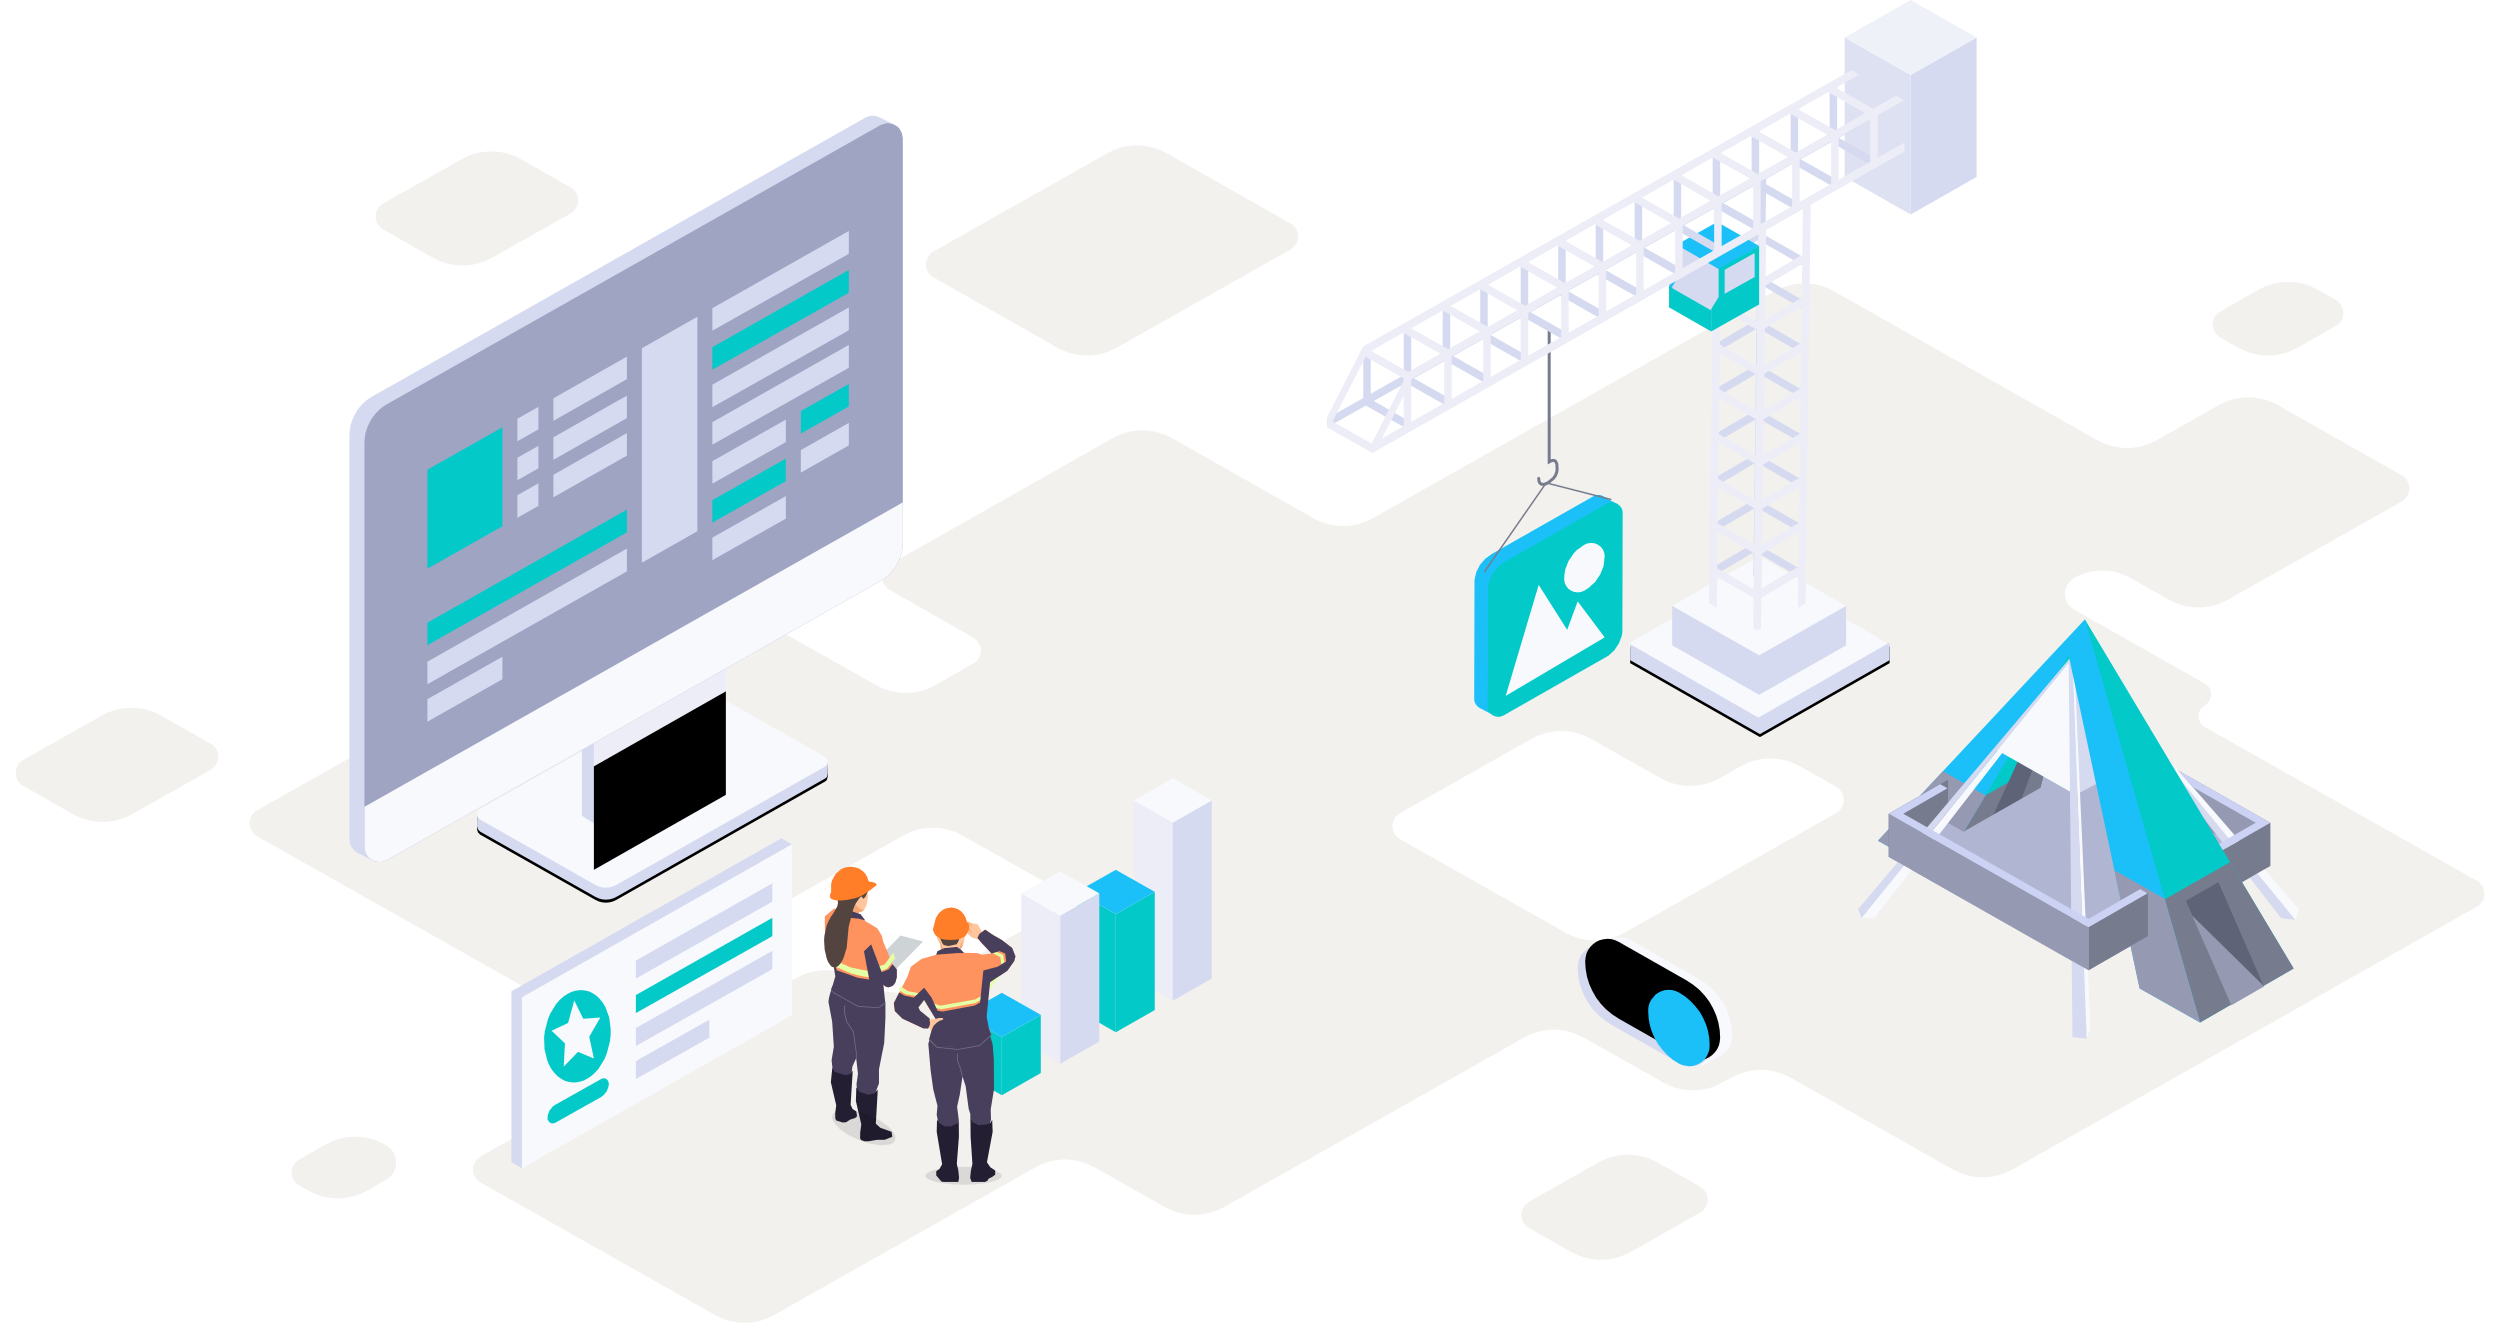 <svg height="888" node-id="1" sillyvg="true" template-height="888" template-width="1667" version="1.1"
     viewBox="0 0 1667 888" width="1667" xmlns="http://www.w3.org/2000/svg" xmlns:xlink="http://www.w3.org/1999/xlink">
    <defs node-id="230">
        <filter height="96.008" id="filter-1" node-id="5" width="111.034" x="-4.017" y="-3.96">
            <feOffset color-interpolation-filters="linearRGB" dx="0" dy="2" in="SourceAlpha"
                      result="shadowOffsetOuter1"></feOffset>
            <feColorMatrix color-interpolation-filters="linearRGB" in="shadowOffsetOuter1" result="shadowMatrixOuter1"
                           type="matrix" values="0 0 0 0 0 0 0 0 0 0 0 0 0 0 0 0 0 0 0.2 0"></feColorMatrix>
            <feMerge color-interpolation-filters="linearRGB" result="result3">
                <feMergeNode in="shadowMatrixOuter1"></feMergeNode>
                <feMergeNode in="SourceGraphic"></feMergeNode>
            </feMerge>
        </filter>
        <filter height="86.022" id="filter-3" node-id="12" width="95.04" x="-2.52" y="4.489">
            <feOffset color-interpolation-filters="linearRGB" dx="5" dy="-4" in="SourceAlpha"
                      result="shadowOffsetInner1"></feOffset>
            <feComposite color-interpolation-filters="linearRGB" in="shadowOffsetInner1" in2="SourceAlpha" k1="0"
                         k2="-1" k3="1" k4="0" operator="arithmetic" result="shadowInnerInner1"></feComposite>
            <feColorMatrix color-interpolation-filters="linearRGB" in="shadowInnerInner1" result="result3" type="matrix"
                           values="0 0 0 0 0.961 0 0 0 0 0.966 0 0 0 0 0.98 0 0 0 0.5 0"></feColorMatrix>
        </filter>
        <filter height="138.344" id="filter-5" node-id="17" width="236.106" x="84.064" y="389.656">
            <feOffset color-interpolation-filters="linearRGB" dx="0" dy="2" in="SourceAlpha"
                      result="shadowOffsetOuter1"></feOffset>
            <feColorMatrix color-interpolation-filters="linearRGB" in="shadowOffsetOuter1" result="result2"
                           type="matrix" values="0 0 0 0 0 0 0 0 0 0 0 0 0 0 0 0 0 0 0.2 0"></feColorMatrix>
        </filter>
        <filter height="150.059" id="filter-7" node-id="21" width="118.976" x="147.512" y="339.53">
            <feOffset color-interpolation-filters="linearRGB" dx="0" dy="31" in="SourceAlpha"
                      result="shadowOffsetInner1"></feOffset>
            <feComposite color-interpolation-filters="linearRGB" in="shadowOffsetInner1" in2="SourceAlpha" k1="0"
                         k2="-1" k3="1" k4="0" operator="arithmetic" result="shadowInnerInner1"></feComposite>
            <feColorMatrix color-interpolation-filters="linearRGB" in="shadowInnerInner1" result="result3" type="matrix"
                           values="0 0 0 0 0.835 0 0 0 0 0.855 0 0 0 0 0.941 0 0 0 1 0"></feColorMatrix>
        </filter>
        <filter height="287.429" id="filter-8" node-id="25" width="302.015" x="-4.117" y="-3.914">
            <feOffset color-interpolation-filters="linearRGB" dx="0" dy="2" in="SourceAlpha"
                      result="shadowOffsetOuter1"></feOffset>
            <feColorMatrix color-interpolation-filters="linearRGB" in="shadowOffsetOuter1" result="shadowMatrixOuter1"
                           type="matrix" values="0 0 0 0 0 0 0 0 0 0 0 0 0 0 0 0 0 0 0.2 0"></feColorMatrix>
            <feMerge color-interpolation-filters="linearRGB" result="result3">
                <feMergeNode in="shadowMatrixOuter1"></feMergeNode>
                <feMergeNode in="SourceGraphic"></feMergeNode>
            </feMerge>
        </filter>
        <filter height="219.297" id="filter-11" node-id="32" width="173.968" x="-3.984" y="-4.014">
            <feOffset color-interpolation-filters="linearRGB" dx="0" dy="2" in="SourceAlpha"
                      result="shadowOffsetOuter1"></feOffset>
            <feColorMatrix color-interpolation-filters="linearRGB" in="shadowOffsetOuter1" result="shadowMatrixOuter1"
                           type="matrix" values="0 0 0 0 0 0 0 0 0 0 0 0 0 0 0 0 0 0 0.2 0"></feColorMatrix>
            <feMerge color-interpolation-filters="linearRGB" result="result3">
                <feMergeNode in="shadowMatrixOuter1"></feMergeNode>
                <feMergeNode in="SourceGraphic"></feMergeNode>
            </feMerge>
        </filter>
        <filter height="227.92" id="filter-12" node-id="38" width="195.041" x="-3.927" y="-3.96">
            <feOffset color-interpolation-filters="linearRGB" dx="0" dy="2" in="SourceAlpha"
                      result="shadowOffsetOuter1"></feOffset>
            <feColorMatrix color-interpolation-filters="linearRGB" in="shadowOffsetOuter1" result="shadowMatrixOuter1"
                           type="matrix" values="0 0 0 0 0 0 0 0 0 0 0 0 0 0 0 0 0 0 0.2 0"></feColorMatrix>
            <feMerge color-interpolation-filters="linearRGB" result="result3">
                <feMergeNode in="shadowMatrixOuter1"></feMergeNode>
                <feMergeNode in="SourceGraphic"></feMergeNode>
            </feMerge>
        </filter>
        <filter height="88.032" id="filter-14" node-id="45" width="175.076" x="-0.038" y="33.495">
            <feOffset color-interpolation-filters="linearRGB" dx="0" dy="2" in="SourceAlpha"
                      result="shadowOffsetOuter1"></feOffset>
            <feColorMatrix color-interpolation-filters="linearRGB" in="shadowOffsetOuter1" result="result2"
                           type="matrix" values="0 0 0 0 0 0 0 0 0 0 0 0 0 0 0 0 0 0 0.2 0"></feColorMatrix>
        </filter>
        <mask height="20.034" id="mask-10" maskUnits="userSpaceOnUse" node-id="132" width="51.496" x="549.709"
              y="633.569">
            <path d="M 550.00 611.00 L 556.00 606.00 L 559.00 606.00 L 568.20 607.70 L 573.90 609.70 L 575.00 613.00 L 585.00 619.00 L 588.00 624.00 L 589.00 628.10 L 595.20 643.00 L 598.00 646.50 L 598.00 651.60 L 597.00 655.20 L 596.10 656.50 L 595.00 657.50 L 592.20 658.40 L 590.10 657.60 L 589.00 656.50 L 589.30 668.70 L 555.00 660.00 L 558.00 651.00 L 550.00 620.10 L 550.00 611.00 Z"
                  fill="#ffffff" fill-rule="evenodd" node-id="315" stroke="none" target-height="62.7"
                  target-width="48" target-x="550" target-y="606"/>
        </mask>
        <mask height="46.266" id="mask-16" maskUnits="userSpaceOnUse" node-id="216" width="85.391" x="592.059"
              y="630.565">
            <path d="M 624.30 636.60 L 625.10 634.30 L 629.70 632.20 L 638.10 631.40 L 641.00 633.50 L 641.90 635.30 L 651.60 635.50 L 654.90 636.60 L 661.20 635.80 L 654.40 628.60 L 651.80 625.40 L 653.10 622.70 L 656.90 619.90 L 662.20 623.50 L 668.00 626.80 L 674.90 632.10 L 677.10 637.70 L 676.30 640.80 L 671.70 647.30 L 660.20 654.90 L 656.80 677.80 L 661.00 690.20 L 653.00 696.40 L 624.70 698.30 L 619.50 693.10 L 621.20 687.00 L 624.30 680.10 L 616.20 666.80 L 612.40 671.70 L 613.40 673.90 L 619.90 679.20 L 620.20 682.80 L 618.90 685.80 L 615.60 685.70 L 601.70 679.20 L 596.70 674.20 L 596.00 668.90 L 605.10 651.20 L 607.40 644.60 L 614.50 639.40 Z"
                  fill="#ffffff" fill-rule="evenodd" node-id="322" stroke="none" target-height="78.4"
                  target-width="81.1" target-x="596" target-y="619.9"/>
        </mask>
    </defs>
    <g node-id="610">
        <g node-id="611">
            <g node-id="612">
                <path d="M 1222.70 194.10 L 1398.60 293.60 L 1402.80 295.60 L 1407.10 297.10 L 1411.60 298.20 L 1416.10 298.70 L 1420.60 298.70 L 1425.10 298.20 L 1429.50 297.10 L 1433.80 295.60 L 1438.00 293.60 L 1479.50 270.10 L 1483.70 268.10 L 1488.00 266.50 L 1492.40 265.50 L 1496.90 265.00 L 1501.40 265.00 L 1505.90 265.50 L 1510.30 266.50 L 1514.60 268.10 L 1518.80 270.10 L 1603.10 317.90 L 1604.30 319.10 L 1606.00 322.10 L 1606.70 325.40 L 1606.60 327.10 L 1605.40 330.50 L 1604.30 332.00 L 1601.60 334.30 L 1485.50 399.90 L 1481.30 401.90 L 1477.00 403.50 L 1472.60 404.50 L 1468.10 405.00 L 1463.60 405.00 L 1459.10 404.50 L 1454.70 403.50 L 1450.40 401.90 L 1446.20 399.90 L 1420.40 385.30 L 1416.40 383.40 L 1412.30 381.90 L 1408.10 380.90 L 1403.80 380.50 L 1399.50 380.50 L 1395.30 380.90 L 1391.10 381.90 L 1387.00 383.40 L 1383.00 385.30 L 1381.20 386.60 L 1378.50 389.80 L 1377.00 393.60 L 1377.00 397.80 L 1378.40 401.90 L 1379.60 403.70 L 1383.00 406.50 L 1470.20 455.80 L 1472.00 457.10 L 1473.30 458.80 L 1474.10 460.80 L 1474.40 462.90 L 1474.20 465.00 L 1473.30 467.10 L 1472.00 468.90 L 1468.40 471.70 L 1467.10 473.30 L 1466.30 475.30 L 1466.00 477.40 L 1466.20 479.50 L 1467.00 481.60 L 1468.40 483.40 L 1470.20 484.80 L 1651.60 587.30 L 1653.10 588.30 L 1655.30 591.00 L 1656.10 592.50 L 1656.70 595.90 L 1656.10 599.20 L 1655.40 600.90 L 1653.10 603.70 L 1341.70 779.90 L 1337.50 781.90 L 1333.20 783.50 L 1328.80 784.50 L 1324.20 785.00 L 1319.80 785.00 L 1315.20 784.50 L 1310.80 783.50 L 1306.50 781.90 L 1302.30 779.90 L 1193.80 718.50 L 1189.60 716.50 L 1185.30 715.00 L 1180.90 713.90 L 1176.30 713.40 L 1171.90 713.40 L 1167.30 713.90 L 1162.90 715.00 L 1158.60 716.50 L 1144.30 723.90 L 1140.00 725.50 L 1135.60 726.50 L 1131.10 727.00 L 1126.60 727.00 L 1122.10 726.50 L 1117.70 725.50 L 1113.40 723.90 L 1109.20 721.90 L 1055.80 691.70 L 1051.60 689.70 L 1047.30 688.20 L 1042.90 687.10 L 1038.40 686.60 L 1033.90 686.60 L 1029.40 687.10 L 1025.00 688.20 L 1020.70 689.70 L 1016.50 691.70 L 816.10 804.90 L 811.90 806.90 L 807.60 808.50 L 803.20 809.50 L 798.70 810.00 L 794.20 810.00 L 789.70 809.50 L 785.30 808.50 L 781.00 806.90 L 776.80 804.90 L 729.80 778.30 L 725.60 776.30 L 721.30 774.80 L 716.80 773.80 L 712.30 773.20 L 707.80 773.20 L 703.30 773.80 L 698.90 774.80 L 694.60 776.30 L 690.40 778.40 L 516.10 876.90 L 511.90 878.90 L 507.60 880.50 L 503.20 881.50 L 498.70 882.00 L 494.20 882.00 L 489.70 881.50 L 485.30 880.50 L 481.00 878.90 L 476.80 876.90 L 320.40 788.50 L 317.70 786.20 L 316.70 784.80 L 315.50 781.70 L 315.40 778.20 L 315.90 776.60 L 317.70 773.40 L 320.40 771.10 L 530.90 652.10 L 535.10 650.10 L 539.40 648.50 L 543.80 647.50 L 548.30 647.00 L 552.80 647.00 L 557.30 647.50 L 561.70 648.50 L 566.00 650.10 L 582.50 658.80 L 586.80 660.30 L 591.30 661.30 L 595.80 661.80 L 600.30 661.80 L 604.80 661.30 L 609.20 660.30 L 613.50 658.80 L 617.70 656.70 L 704.00 607.80 L 706.20 605.10 L 707.00 603.60 L 707.60 600.30 L 707.10 596.90 L 705.30 593.70 L 702.50 591.40 L 641.70 557.10 L 637.50 555.00 L 633.20 553.50 L 628.80 552.50 L 624.30 552.00 L 619.80 552.00 L 615.30 552.50 L 610.90 553.50 L 606.60 555.00 L 602.40 557.10 L 406.10 667.90 L 401.90 669.90 L 397.60 671.50 L 393.20 672.50 L 388.70 673.00 L 384.20 673.00 L 379.70 672.50 L 375.30 671.50 L 371.00 669.90 L 366.80 667.90 L 171.40 557.60 L 169.90 556.60 L 167.70 553.90 L 166.50 550.80 L 166.30 549.10 L 166.90 545.70 L 167.60 544.00 L 169.90 541.20 L 431.90 393.10 L 436.10 391.10 L 440.40 389.50 L 444.80 388.50 L 449.30 388.00 L 453.80 388.00 L 458.30 388.50 L 462.70 389.50 L 467.00 391.10 L 471.20 393.10 L 584.30 456.90 L 588.50 459.00 L 592.80 460.50 L 597.20 461.50 L 601.70 462.00 L 606.20 462.00 L 610.70 461.50 L 615.10 460.50 L 619.40 459.00 L 623.60 456.90 L 650.60 441.50 L 651.80 440.30 L 653.50 437.30 L 654.10 434.00 L 653.60 430.60 L 651.80 427.50 L 649.10 425.20 L 591.90 392.60 L 589.70 390.00 L 588.90 388.40 L 588.30 385.10 L 588.90 381.70 L 590.60 378.50 L 593.40 376.30 L 742.00 292.10 L 746.20 290.10 L 750.50 288.60 L 755.00 287.50 L 759.50 287.00 L 764.00 287.00 L 768.50 287.50 L 772.90 288.60 L 777.20 290.10 L 781.40 292.10 L 875.90 345.60 L 880.10 347.70 L 884.40 349.20 L 888.90 350.20 L 893.40 350.70 L 897.90 350.70 L 902.40 350.20 L 906.80 349.20 L 911.10 347.70 L 915.30 345.60 L 1183.30 194.10 L 1187.50 192.10 L 1191.80 190.50 L 1196.20 189.50 L 1200.80 189.00 L 1205.20 189.00 L 1209.80 189.50 L 1214.20 190.50 L 1218.50 192.10 L 1222.70 194.10 Z M 1105.20 775.10 L 1133.60 791.20 L 1136.30 793.50 L 1138.10 796.40 L 1138.70 799.80 L 1138.10 803.20 L 1136.40 806.30 L 1133.60 808.60 L 1087.20 834.90 L 1083.00 836.90 L 1078.70 838.50 L 1074.30 839.50 L 1069.80 840.00 L 1065.30 840.00 L 1060.80 839.50 L 1056.30 838.50 L 1052.00 836.90 L 1047.80 834.90 L 1019.40 818.80 L 1016.70 816.50 L 1014.90 813.60 L 1014.30 810.20 L 1014.90 806.80 L 1016.60 803.70 L 1019.40 801.40 L 1065.80 775.10 L 1070.00 773.10 L 1074.30 771.50 L 1078.70 770.50 L 1083.20 770.00 L 1087.70 770.00 L 1092.20 770.50 L 1096.70 771.50 L 1101.00 773.10 L 1105.20 775.10 Z M 256.50 763.10 L 259.40 765.00 L 261.10 766.60 L 262.40 768.50 L 264.00 772.70 L 264.00 777.30 L 263.50 779.50 L 262.50 781.80 L 261.10 783.80 L 259.40 785.40 L 244.80 793.90 L 240.60 796.00 L 236.30 797.50 L 231.90 798.50 L 227.40 799.00 L 222.90 799.00 L 218.40 798.50 L 214.00 797.50 L 209.70 796.00 L 199.50 790.50 L 197.90 789.40 L 195.70 786.80 L 194.50 783.60 L 194.50 780.20 L 195.60 776.90 L 197.90 774.10 L 217.20 763.10 L 221.40 761.00 L 225.70 759.50 L 230.10 758.50 L 234.60 758.00 L 239.10 758.00 L 243.60 758.50 L 248.00 759.50 L 252.30 761.00 L 256.50 763.10 Z M 1021.40 492.60 L 933.50 542.20 L 930.70 544.50 L 929.00 547.40 L 928.40 550.70 L 928.90 554.10 L 930.70 557.30 L 933.50 559.60 L 1043.90 621.90 L 1048.10 624.00 L 1052.40 625.50 L 1056.80 626.50 L 1061.30 627.00 L 1065.80 627.00 L 1070.30 626.50 L 1074.70 625.50 L 1079.00 624.00 L 1083.20 621.90 L 1224.50 542.10 L 1227.20 539.80 L 1228.90 536.90 L 1229.50 533.50 L 1229.00 530.10 L 1227.20 527.00 L 1224.50 524.70 L 1200.10 510.90 L 1195.90 508.90 L 1191.60 507.30 L 1187.20 506.30 L 1182.70 505.80 L 1178.20 505.80 L 1173.70 506.30 L 1169.30 507.30 L 1165.00 508.90 L 1160.80 510.90 L 1146.70 518.90 L 1142.50 520.90 L 1138.20 522.50 L 1133.80 523.50 L 1129.20 524.00 L 1124.80 524.00 L 1120.20 523.50 L 1115.80 522.50 L 1111.50 520.90 L 1107.30 518.90 L 1060.70 492.60 L 1056.50 490.50 L 1052.20 489.00 L 1047.80 488.00 L 1043.30 487.40 L 1038.80 487.40 L 1034.30 488.00 L 1029.90 489.00 L 1025.60 490.50 L 1021.40 492.60 Z M 107.30 477.10 L 142.10 496.90 L 144.30 499.50 L 145.00 501.10 L 145.60 504.40 L 145.10 507.80 L 143.30 511.00 L 140.60 513.30 L 88.00 542.90 L 83.80 545.00 L 79.50 546.50 L 75.10 547.50 L 70.60 548.00 L 66.10 548.00 L 61.60 547.50 L 57.20 546.50 L 52.90 545.00 L 48.70 542.90 L 13.90 523.10 L 11.70 520.50 L 11.00 518.90 L 10.40 515.60 L 10.90 512.20 L 12.70 509.00 L 15.40 506.70 L 68.00 477.10 L 72.20 475.00 L 76.50 473.50 L 80.90 472.50 L 85.40 472.00 L 89.90 472.00 L 94.40 472.50 L 98.80 473.50 L 103.10 475.00 L 107.30 477.10 Z M 777.80 102.10 L 862.10 149.90 L 864.30 152.50 L 865.50 155.70 L 865.60 159.10 L 864.40 162.50 L 863.30 164.00 L 860.60 166.30 L 744.50 231.90 L 740.30 233.90 L 736.00 235.50 L 731.60 236.50 L 727.10 237.00 L 722.60 237.00 L 718.10 236.50 L 713.70 235.50 L 709.40 233.90 L 705.20 231.90 L 620.90 184.10 L 618.70 181.50 L 617.50 178.30 L 617.40 174.90 L 618.60 171.50 L 620.90 168.70 L 622.40 167.70 L 738.50 102.10 L 742.70 100.10 L 747.00 98.50 L 751.40 97.50 L 755.90 97.00 L 760.40 97.00 L 764.90 97.50 L 769.30 98.50 L 773.60 100.10 L 777.80 102.10 Z M 1545.40 193.10 L 1557.60 200.00 L 1559.10 201.10 L 1561.30 203.70 L 1562.50 206.90 L 1562.50 210.30 L 1561.40 213.60 L 1559.10 216.40 L 1532.00 231.90 L 1527.80 233.90 L 1523.50 235.50 L 1519.10 236.50 L 1514.60 237.00 L 1510.10 237.00 L 1505.60 236.50 L 1501.10 235.50 L 1496.80 233.90 L 1492.60 231.90 L 1480.40 225.00 L 1477.70 222.70 L 1476.00 219.80 L 1475.30 216.40 L 1475.50 214.70 L 1476.60 211.40 L 1478.90 208.60 L 1506.00 193.10 L 1510.20 191.10 L 1514.50 189.50 L 1518.90 188.50 L 1523.40 188.00 L 1527.90 188.00 L 1532.40 188.50 L 1536.90 189.50 L 1541.20 191.10 L 1545.40 193.10 Z M 347.30 106.10 L 382.10 125.90 L 384.30 128.50 L 385.00 130.10 L 385.60 133.40 L 385.10 136.80 L 383.30 140.00 L 380.60 142.30 L 328.00 171.90 L 323.80 174.00 L 319.50 175.50 L 315.10 176.50 L 310.60 177.00 L 306.10 177.00 L 301.60 176.50 L 297.20 175.50 L 292.90 174.00 L 288.70 171.90 L 253.90 152.10 L 251.70 149.50 L 251.00 147.90 L 250.40 144.60 L 250.90 141.20 L 252.70 138.00 L 255.40 135.70 L 308.00 106.10 L 312.20 104.00 L 316.50 102.50 L 320.90 101.50 L 325.40 101.00 L 329.90 101.00 L 334.40 101.50 L 338.80 102.50 L 343.10 104.00 L 347.30 106.10 Z"
                      fill="#e8e5df" fill-opacity="0.5" fill-rule="evenodd" group-id="1,2,3" id="形状" node-id="52"
                      stroke="none" target-height="785" target-width="1646.3" target-x="10.4" target-y="97"/>
            </g>
            <g node-id="613">
                <path d="M 1087.70 624.90 L 1132.80 650.80 L 1137.20 653.60 L 1141.20 656.90 L 1144.70 660.60 L 1147.70 664.70 L 1150.30 669.10 L 1152.30 673.80 L 1153.80 678.70 L 1154.70 683.70 L 1155.00 689.00 L 1154.70 691.70 L 1154.00 694.30 L 1152.90 696.60 L 1151.40 698.70 L 1149.50 700.50 L 1147.40 701.90 L 1134.50 709.00 L 1134.60 705.90 L 1134.30 703.90 L 1133.70 702.60 L 1132.80 701.90 L 1087.70 676.10 L 1084.90 674.20 L 1081.90 671.60 L 1078.80 668.20 L 1075.30 663.80 L 1071.70 658.30 L 1067.70 651.40 L 1063.50 643.00 L 1059.00 632.80 L 1073.80 624.50 L 1075.80 623.70 L 1080.30 623.00 L 1082.90 623.20 L 1085.30 623.90 L 1087.70 624.90 Z"
                      fill="#f8f9fd" fill-rule="evenodd" filter="url(#filter-1)" group-id="1,2,4" id="矩形备份-7"
                      node-id="54" stroke="none" target-height="86" target-width="96" target-x="1059" target-y="623"/>
                <g node-id="621">
                    <g node-id="645">
                        <path d="M 1074.30 632.00 L 1119.70 657.80 L 1124.10 660.70 L 1128.10 664.00 L 1131.60 667.70 L 1134.70 671.80 L 1137.20 676.20 L 1139.30 680.90 L 1140.80 685.80 L 1141.70 690.90 L 1142.00 696.10 L 1141.70 698.80 L 1141.10 701.30 L 1140.00 703.60 L 1138.50 705.70 L 1136.70 707.50 L 1134.60 709.00 L 1132.30 710.10 L 1129.80 710.70 L 1127.10 711.00 L 1124.50 710.80 L 1122.10 710.10 L 1119.70 709.00 L 1074.30 683.20 L 1069.90 680.30 L 1065.90 677.00 L 1062.40 673.30 L 1059.30 669.20 L 1056.80 664.80 L 1054.70 660.10 L 1053.20 655.20 L 1052.30 650.10 L 1052.00 644.90 L 1052.30 642.20 L 1052.90 639.70 L 1054.00 637.40 L 1055.50 635.30 L 1057.30 633.50 L 1059.40 632.00 L 1061.70 630.90 L 1064.20 630.30 L 1066.90 630.00 L 1069.50 630.20 L 1071.90 630.90 L 1074.30 632.00 Z"
                              fill="#d5daf0" fill-rule="evenodd" group-id="1,2,4,12,36" node-id="339" stroke="none"
                              target-height="81" target-width="90" target-x="1052" target-y="630"/>
                    </g>
                    <path d="M 1074.30 632.00 L 1119.70 657.80 L 1124.10 660.70 L 1128.10 664.00 L 1131.60 667.70 L 1134.70 671.80 L 1137.20 676.20 L 1139.30 680.90 L 1140.80 685.80 L 1141.70 690.90 L 1142.00 696.10 L 1141.70 698.80 L 1141.10 701.30 L 1140.00 703.60 L 1138.50 705.70 L 1136.70 707.50 L 1134.60 709.00 L 1132.30 710.10 L 1129.80 710.70 L 1127.10 711.00 L 1124.50 710.80 L 1122.10 710.10 L 1119.70 709.00 L 1074.30 683.20 L 1069.90 680.30 L 1065.90 677.00 L 1062.40 673.30 L 1059.30 669.20 L 1056.80 664.80 L 1054.70 660.10 L 1053.20 655.20 L 1052.30 650.10 L 1052.00 644.90 L 1052.30 642.20 L 1052.90 639.70 L 1054.00 637.40 L 1055.50 635.30 L 1057.30 633.50 L 1059.40 632.00 L 1061.70 630.90 L 1064.20 630.30 L 1066.90 630.00 L 1069.50 630.20 L 1071.90 630.90 L 1074.30 632.00 Z"
                          fill="#000000" fill-rule="evenodd" filter="url(#filter-3)" group-id="1,2,4,12,37"
                          node-id="344" stroke="none" target-height="81" target-width="90" target-x="1052"
                          target-y="630"/>
                </g>
                <path d="M 1119.50 659.80 L 1123.60 662.40 L 1127.20 665.50 L 1130.40 668.90 L 1133.30 672.60 L 1135.60 676.60 L 1137.50 680.90 L 1138.90 685.40 L 1139.70 690.10 L 1140.00 694.90 L 1139.80 697.80 L 1139.10 700.10 L 1138.10 702.20 L 1136.80 704.20 L 1135.10 705.80 L 1133.20 707.10 L 1131.10 708.10 L 1128.80 708.80 L 1126.30 709.00 L 1121.70 708.20 L 1119.50 707.20 L 1115.40 704.60 L 1111.80 701.50 L 1108.60 698.10 L 1105.70 694.40 L 1103.40 690.40 L 1101.50 686.10 L 1100.10 681.60 L 1099.30 676.90 L 1099.00 672.10 L 1099.20 669.20 L 1099.90 666.90 L 1100.90 664.80 L 1103.90 661.20 L 1105.80 659.90 L 1107.90 658.90 L 1110.20 658.20 L 1112.70 658.00 L 1115.10 658.20 L 1117.30 658.80 L 1119.50 659.80 Z"
                      fill="#1AC0F7" fill-rule="evenodd" filter="url(#filter-1)" group-id="1,2,4" id="矩形" node-id="58"
                      stroke="none" target-height="51" target-width="41" target-x="1099" target-y="658"/>
            </g>
            <g node-id="614">
                <g node-id="622">
                    <g node-id="647">
                        <g node-id="664">
                            <path d="M 464.00 466.10 L 466.00 465.60 L 468.00 466.10 L 551.60 507.80 L 552.00 511.00 L 551.90 515.90 L 551.40 518.00 L 550.70 518.80 L 410.90 598.10 L 408.70 599.10 L 406.40 599.70 L 404.00 599.90 L 401.60 599.70 L 399.30 599.10 L 397.10 598.10 L 320.10 554.50 L 318.70 553.00 L 318.10 551.10 L 318.20 543.50 L 318.60 542.30 L 319.00 542.00 L 327.10 541.70 L 335.30 540.90 L 343.70 539.50 L 352.30 537.50 L 361.10 534.90 L 370.10 531.60 L 379.30 527.70 L 388.80 523.00 L 398.60 517.60 L 408.60 511.30 L 419.00 504.20 L 429.70 496.20 L 440.80 487.20 L 452.20 477.20 L 464.00 466.10 Z"
                                  fill="#000000" fill-rule="evenodd" filter="url(#filter-5)" group-id="1,2,5,13,38,55"
                                  node-id="355" stroke="none" target-height="134.3" target-width="233.9"
                                  target-x="318.1" target-y="465.6"/>
                        </g>
                        <path d="M 464.00 466.10 L 466.00 465.60 L 468.00 466.10 L 551.60 507.80 L 552.00 511.00 L 551.90 515.90 L 551.40 518.00 L 550.70 518.80 L 410.90 598.10 L 408.70 599.10 L 406.40 599.70 L 404.00 599.90 L 401.60 599.70 L 399.30 599.10 L 397.10 598.10 L 320.10 554.50 L 318.70 553.00 L 318.10 551.10 L 318.20 543.50 L 318.60 542.30 L 319.00 542.00 L 327.10 541.70 L 335.30 540.90 L 343.70 539.50 L 352.30 537.50 L 361.10 534.90 L 370.10 531.60 L 379.30 527.70 L 388.80 523.00 L 398.60 517.60 L 408.60 511.30 L 419.00 504.20 L 429.70 496.20 L 440.80 487.20 L 452.20 477.20 L 464.00 466.10 Z"
                              fill="#d5daf0" fill-rule="evenodd" group-id="1,2,5,13,38,56" node-id="360" stroke="none"
                              target-height="134.3" target-width="233.9" target-x="318.1" target-y="465.6"/>
                    </g>
                    <path d="M 320.10 539.50 L 464.00 458.10 L 466.00 457.60 L 468.00 458.10 L 549.90 504.50 L 551.10 505.60 L 551.70 506.90 L 551.90 508.40 L 551.40 510.00 L 550.70 510.80 L 410.90 590.10 L 408.70 591.10 L 406.40 591.70 L 404.00 591.90 L 401.60 591.70 L 399.30 591.10 L 397.10 590.10 L 320.10 546.50 L 318.90 545.40 L 318.30 544.10 L 318.10 542.60 L 318.60 541.00 L 320.10 539.50 Z"
                          fill="#f8f9fd" fill-rule="evenodd" group-id="1,2,5,13" id="矩形" node-id="64" stroke="none"
                          target-height="134.3" target-width="233.8" target-x="318.1" target-y="457.6"/>
                    <path d="M 388.00 475.00 L 476.00 425.00 L 396.00 549.00 L 388.00 544.00 Z" fill="#d5daf0"
                          fill-rule="evenodd" group-id="1,2,5,13" id="矩形" node-id="65" stroke="none"
                          target-height="124" target-width="88" target-x="388" target-y="425"/>
                    <g node-id="648">
                        <g node-id="666">
                            <path d="M 396.00 480.00 L 484.00 430.00 L 484.00 499.00 L 396.00 549.00 Z" fill="#ededf7"
                                  fill-rule="evenodd" group-id="1,2,5,13,39,57" node-id="369" stroke="none"
                                  target-height="119" target-width="88" target-x="396" target-y="430"/>
                        </g>
                        <path d="M 396.00 480.00 L 484.00 430.00 L 484.00 499.00 L 396.00 549.00 Z" fill="#000000"
                              fill-rule="evenodd" filter="url(#filter-7)" group-id="1,2,5,13,39,58" node-id="374"
                              stroke="none" target-height="119" target-width="88" target-x="396" target-y="430"/>
                    </g>
                    <path d="M 248.20 264.40 L 577.10 78.40 L 579.40 77.50 L 581.80 77.10 L 584.20 77.40 L 586.40 78.20 L 598.00 84.00 L 599.90 86.30 L 601.00 89.00 L 591.80 360.10 L 591.20 363.60 L 590.10 366.90 L 588.70 370.10 L 587.00 373.10 L 584.90 375.90 L 582.50 378.40 L 579.80 380.70 L 249.00 574.00 L 238.10 568.60 L 236.70 567.60 L 234.30 564.80 L 233.60 563.20 L 233.00 559.90 L 233.00 290.50 L 233.20 286.90 L 233.80 283.40 L 234.90 280.10 L 236.30 276.90 L 238.00 273.90 L 240.10 271.10 L 242.50 268.60 L 245.20 266.30 L 248.20 264.40 Z"
                          fill="#d5daf0" fill-rule="evenodd" group-id="1,2,5,13" id="矩形" node-id="69" stroke="none"
                          target-height="496.9" target-width="368" target-x="233" target-y="77.1"/>
                    <path d="M 258.20 269.40 L 587.10 83.40 L 590.40 82.30 L 592.10 82.10 L 595.50 82.80 L 598.40 84.50 L 599.70 85.70 L 601.40 88.80 L 602.00 92.10 L 602.00 361.50 L 601.80 365.10 L 601.20 368.60 L 600.10 371.90 L 598.70 375.10 L 597.00 378.10 L 594.90 380.90 L 592.50 383.40 L 589.80 385.70 L 586.80 387.60 L 257.90 573.60 L 254.60 574.70 L 252.90 574.90 L 249.50 574.20 L 246.60 572.50 L 245.30 571.30 L 243.60 568.20 L 243.00 564.90 L 243.00 295.50 L 243.20 291.90 L 243.80 288.40 L 244.90 285.10 L 246.30 281.90 L 248.00 278.90 L 250.10 276.10 L 252.50 273.60 L 255.20 271.30 L 258.20 269.40 Z"
                          fill="#a0a4c3" fill-rule="evenodd" group-id="1,2,5,13" id="矩形" node-id="70" stroke="none"
                          target-height="492.8" target-width="359" target-x="243" target-y="82.1"/>
                    <path d="M 243.00 538.00 L 602.00 335.00 L 602.00 361.50 L 601.80 365.10 L 601.20 368.60 L 600.10 371.90 L 598.70 375.10 L 597.00 378.10 L 594.90 380.90 L 592.50 383.40 L 589.80 385.70 L 586.80 387.60 L 257.90 573.60 L 254.60 574.70 L 252.90 574.90 L 249.50 574.20 L 246.60 572.50 L 245.30 571.30 L 243.60 568.20 L 243.00 564.90 L 243.00 538.00 Z"
                          fill="#f8f9fd" fill-rule="evenodd" group-id="1,2,5,13" id="矩形" node-id="71" stroke="none"
                          target-height="239.9" target-width="359" target-x="243" target-y="335"/>
                </g>
                <g node-id="623">
                    <path d="M 335.00 437.90 L 335.00 452.90 L 285.00 481.20 L 285.00 466.20 Z" fill="#d5daf0"
                          fill-rule="evenodd" group-id="1,2,5,14" id="路径" node-id="73" stroke="none"
                          target-height="43.3" target-width="50" target-x="285" target-y="437.9"/>
                    <path d="M 418.00 365.80 L 418.00 381.00 L 285.00 456.20 L 285.00 441.20 L 369.00 393.60 Z"
                          fill="#d5daf0" fill-rule="evenodd" group-id="1,2,5,14" id="路径" node-id="74" stroke="none"
                          target-height="90.4" target-width="133" target-x="285" target-y="365.8"/>
                    <path d="M 418.00 339.80 L 418.00 355.00 L 285.00 430.20 L 285.00 415.20 L 369.00 367.60 Z"
                          fill="#03c9c9" fill-rule="evenodd" group-id="1,2,5,14" id="路径" node-id="75" stroke="none"
                          target-height="90.4" target-width="133" target-x="285" target-y="339.8"/>
                    <path d="M 335.00 284.90 L 335.00 350.90 L 285.00 379.20 L 285.00 313.20 Z" fill="#03c9c9"
                          fill-rule="evenodd" group-id="1,2,5,14" id="路径" node-id="76" stroke="none"
                          target-height="94.3" target-width="50" target-x="285" target-y="284.9"/>
                    <path d="M 465.00 211.20 L 465.00 354.20 L 428.00 375.20 L 428.00 232.20 Z" fill="#d5daf0"
                          fill-rule="evenodd" group-id="1,2,5,14" id="路径" node-id="77" stroke="none"
                          target-height="164" target-width="37" target-x="428" target-y="211.2"/>
                    <path d="M 524.00 330.80 L 524.00 345.80 L 475.00 373.50 L 475.00 358.50 Z" fill="#d5daf0"
                          fill-rule="evenodd" group-id="1,2,5,14" id="路径" node-id="78" stroke="none"
                          target-height="42.7" target-width="49" target-x="475" target-y="330.8"/>
                    <path d="M 524.00 305.80 L 524.00 320.80 L 475.00 348.50 L 475.00 333.50 Z" fill="#03c9c9"
                          fill-rule="evenodd" group-id="1,2,5,14" id="路径" node-id="79" stroke="none"
                          target-height="42.7" target-width="49" target-x="475" target-y="305.8"/>
                    <path d="M 359.00 322.30 L 359.00 337.30 L 345.00 345.20 L 345.00 330.20 Z" fill="#d5daf0"
                          fill-rule="evenodd" group-id="1,2,5,14" id="路径" node-id="80" stroke="none"
                          target-height="22.9" target-width="14" target-x="345" target-y="322.3"/>
                    <path d="M 418.00 288.80 L 418.00 303.80 L 369.00 331.60 L 369.00 316.60 Z" fill="#d5daf0"
                          fill-rule="evenodd" group-id="1,2,5,14" id="路径" node-id="81" stroke="none"
                          target-height="42.8" target-width="49" target-x="369" target-y="288.8"/>
                    <path d="M 524.00 279.80 L 524.00 294.80 L 475.00 322.50 L 475.00 307.50 Z" fill="#d5daf0"
                          fill-rule="evenodd" group-id="1,2,5,14" id="路径" node-id="82" stroke="none"
                          target-height="42.7" target-width="49" target-x="475" target-y="279.8"/>
                    <path d="M 359.00 297.30 L 359.00 312.30 L 345.00 320.20 L 345.00 305.20 Z" fill="#d5daf0"
                          fill-rule="evenodd" group-id="1,2,5,14" id="路径" node-id="83" stroke="none"
                          target-height="22.9" target-width="14" target-x="345" target-y="297.3"/>
                    <path d="M 566.00 282.00 L 566.00 297.00 L 534.00 315.10 L 534.00 300.10 Z" fill="#d5daf0"
                          fill-rule="evenodd" group-id="1,2,5,14" id="路径" node-id="84" stroke="none"
                          target-height="33.1" target-width="32" target-x="534" target-y="282"/>
                    <path d="M 418.00 263.80 L 418.00 278.80 L 369.00 306.60 L 369.00 291.60 Z" fill="#d5daf0"
                          fill-rule="evenodd" group-id="1,2,5,14" id="路径" node-id="85" stroke="none"
                          target-height="42.8" target-width="49" target-x="369" target-y="263.8"/>
                    <path d="M 566.00 230.00 L 566.00 245.00 L 565.00 245.80 L 475.00 296.50 L 475.00 281.50 L 534.00 248.10 Z"
                          fill="#d5daf0" fill-rule="evenodd" group-id="1,2,5,14" id="路径" node-id="86" stroke="none"
                          target-height="66.5" target-width="91" target-x="475" target-y="230"/>
                    <path d="M 359.00 271.30 L 359.00 286.30 L 345.00 294.20 L 345.00 279.20 Z" fill="#d5daf0"
                          fill-rule="evenodd" group-id="1,2,5,14" id="路径" node-id="87" stroke="none"
                          target-height="22.9" target-width="14" target-x="345" target-y="271.3"/>
                    <path d="M 566.00 256.00 L 566.00 271.00 L 534.00 289.10 L 534.00 274.10 Z" fill="#03c9c9"
                          fill-rule="evenodd" group-id="1,2,5,14" id="路径" node-id="88" stroke="none"
                          target-height="33.1" target-width="32" target-x="534" target-y="256"/>
                    <path d="M 418.00 237.80 L 418.00 252.80 L 369.00 280.60 L 369.00 265.60 Z" fill="#d5daf0"
                          fill-rule="evenodd" group-id="1,2,5,14" id="路径" node-id="89" stroke="none"
                          target-height="42.8" target-width="49" target-x="369" target-y="237.8"/>
                    <path d="M 566.00 205.00 L 566.00 220.00 L 565.00 220.80 L 475.00 271.50 L 475.00 256.50 L 534.00 223.10 Z"
                          fill="#d5daf0" fill-rule="evenodd" group-id="1,2,5,14" id="路径" node-id="90" stroke="none"
                          target-height="66.5" target-width="91" target-x="475" target-y="205"/>
                    <path d="M 566.00 180.00 L 566.00 195.00 L 565.00 195.80 L 475.00 246.50 L 475.00 231.50 L 534.00 198.10 Z"
                          fill="#03c9c9" fill-rule="evenodd" group-id="1,2,5,14" id="路径" node-id="91" stroke="none"
                          target-height="66.5" target-width="91" target-x="475" target-y="180"/>
                    <path d="M 566.00 154.00 L 566.00 169.00 L 565.00 169.80 L 475.00 220.50 L 475.00 205.50 L 534.00 172.10 Z"
                          fill="#d5daf0" fill-rule="evenodd" group-id="1,2,5,14" id="路径" node-id="92" stroke="none"
                          target-height="66.5" target-width="91" target-x="475" target-y="154"/>
                </g>
            </g>
            <g node-id="615">
                <g node-id="624">
                    <path d="M 1341.00 493.80 L 1380.60 471.00 L 1380.60 499.80 L 1341.00 522.60 Z" fill="#777b8e"
                          fill-rule="evenodd" filter="url(#filter-8)" group-id="1,2,6,15" id="矩形备份-23" node-id="95"
                          stroke="none" target-height="51.6" target-width="39.6" target-x="1341"
                          target-y="471"/>
                    <path d="M 1390.20 411.00 L 1384.20 435.00 L 1354.90 545.30 L 1293.00 581.40 L 1290.60 580.20 L 1314.60 522.60 Z"
                          fill="#03c9c9" fill-rule="evenodd" filter="url(#filter-8)" group-id="1,2,6,15" id="矩形"
                          node-id="96" stroke="none" target-height="170.4" target-width="99.6"
                          target-x="1290.6" target-y="411"/>
                    <path d="M 1361.40 507.00 L 1364.60 508.80 L 1354.90 545.30 L 1322.60 564.10 L 1302.10 552.50 L 1308.60 537.10 Z"
                          fill="#777b8e" fill-rule="evenodd" filter="url(#filter-8)" group-id="1,2,6,15" id="路径"
                          node-id="97" stroke="none" target-height="57.1" target-width="62.5" target-x="1302.1"
                          target-y="507"/>
                    <g node-id="649">
                        <path d="M 1362.60 491.40 L 1338.40 556.50 L 1316.50 569.10 L 1346.80 502.80 Z" fill="#5f6377"
                              fill-rule="evenodd" filter="url(#filter-8)" group-id="1,2,6,15,40" id="矩形备份-24"
                              node-id="98" stroke="none" target-height="77.7" target-width="46.1"
                              target-x="1316.5" target-y="491.4"/>
                    </g>
                    <path d="M 1390.20 411.00 L 1379.40 435.00 L 1292.50 581.30 L 1252.20 558.60 Z" fill="#1AC0F7"
                          fill-rule="evenodd" filter="url(#filter-8)" group-id="1,2,6,15" id="矩形" node-id="99"
                          stroke="none" target-height="170.3" target-width="138" target-x="1252.2" target-y="411"/>
                    <path d="M 1295.60 512.20 L 1323.90 528.40 L 1295.50 576.20 L 1289.50 579.60 L 1252.20 558.60 L 1295.60 512.20 Z"
                          fill="#959ab2" fill-rule="evenodd" filter="url(#filter-8)" group-id="1,2,6,15" id="形状结合"
                          node-id="100" stroke="none" target-height="67.4" target-width="71.7" target-x="1252.2"
                          target-y="512.2"/>
                    <path d="M 1380.60 471.00 L 1513.80 546.60 L 1513.80 575.40 L 1380.60 499.80 Z" fill="#959ab2"
                          fill-rule="evenodd" filter="url(#filter-8)" group-id="1,2,6,15" id="矩形备份-17" node-id="101"
                          stroke="none" target-height="104.4" target-width="133.2" target-x="1380.6"
                          target-y="471"/>
                    <path d="M 1380.60 499.80 L 1513.80 575.40 L 1392.60 645.00 L 1259.40 569.40 L 1298.90 546.70 L 1309.20 552.60 L 1360.80 523.20 L 1364.60 509.00 L 1380.60 499.80 Z"
                          fill="#b0b6d1" fill-rule="evenodd" filter="url(#filter-8)" group-id="1,2,6,15" id="形状结合"
                          node-id="102" stroke="none" target-height="145.2" target-width="254.4"
                          target-x="1259.4" target-y="499.8"/>
                    <path d="M 1259.40 540.60 L 1299.00 517.80 L 1299.00 546.60 L 1259.40 569.40 Z" fill="#777b8e"
                          fill-rule="evenodd" filter="url(#filter-8)" group-id="1,2,6,15" id="矩形备份-16" node-id="103"
                          stroke="none" target-height="51.6" target-width="39.6" target-x="1259.4"
                          target-y="517.8"/>
                </g>
                <g node-id="625">
                    <path d="M 1386.40 430.40 L 1530.60 611.40 L 1521.10 610.30 L 1385.20 435.20 L 1386.60 525.00 Z"
                          fill="#d5daf0" fill-rule="evenodd" filter="url(#filter-8)" group-id="1,2,6,16" id="矩形"
                          node-id="105" stroke="none" target-height="181" target-width="145.4"
                          target-x="1385.2" target-y="430.4"/>
                    <path d="M 1386.40 435.20 L 1530.60 611.40 L 1533.10 604.30 L 1387.80 437.40 L 1386.40 430.40 Z"
                          fill="#f8f9fd" fill-rule="evenodd" filter="url(#filter-8)" group-id="1,2,6,16" id="矩形"
                          node-id="106" stroke="none" target-height="181" target-width="146.7"
                          target-x="1386.4" target-y="430.4"/>
                    <path d="M 1380.60 438.60 L 1384.10 528.00 L 1421.40 508.20 Z" fill="#d5daf0" fill-rule="evenodd"
                          filter="url(#filter-8)" group-id="1,2,6,16" id="矩形备份-25" node-id="107" stroke="none"
                          target-height="89.4" target-width="40.8" target-x="1380.6" target-y="438.6"/>
                    <path d="M 1380.60 438.60 L 1384.10 528.00 L 1331.20 498.00 Z" fill="#f8f9fd" fill-rule="evenodd"
                          filter="url(#filter-8)" group-id="1,2,6,16" id="矩形备份-25" node-id="108" stroke="none"
                          target-height="89.4" target-width="52.9" target-x="1331.2" target-y="438.6"/>
                    <path d="M 1381.80 439.80 L 1391.40 690.60 L 1393.90 683.50 L 1383.20 442.00 L 1381.80 435.00 L 1379.40 439.80 L 1241.30 610.10 L 1249.80 610.20 Z"
                          fill="#f8f9fd" fill-rule="evenodd" filter="url(#filter-8)" group-id="1,2,6,16" id="矩形"
                          node-id="109" stroke="none" target-height="255.6" target-width="152.6"
                          target-x="1241.3" target-y="435"/>
                    <path d="M 1381.80 435.00 L 1391.40 690.60 L 1381.90 689.50 L 1379.40 439.80 L 1241.30 610.10 L 1239.00 604.20 Z"
                          fill="#d5daf0" fill-rule="evenodd" filter="url(#filter-8)" group-id="1,2,6,16" id="矩形"
                          node-id="110" stroke="none" target-height="255.6" target-width="152.4" target-x="1239"
                          target-y="435"/>
                </g>
                <g node-id="626">
                    <path d="M 1474.20 569.40 L 1513.80 546.60 L 1513.80 575.40 L 1474.20 598.20 Z" fill="#777b8e"
                          fill-rule="evenodd" filter="url(#filter-8)" group-id="1,2,6,17" id="矩形备份-18" node-id="112"
                          stroke="none" target-height="51.6" target-width="39.6" target-x="1474.2"
                          target-y="546.6"/>
                    <path d="M 1390.20 411.00 L 1529.40 643.80 L 1467.00 679.80 L 1384.20 435.00 Z" fill="#03c9c9"
                          fill-rule="evenodd" filter="url(#filter-8)" group-id="1,2,6,17" id="矩形" node-id="113"
                          stroke="none" target-height="268.8" target-width="145.2" target-x="1384.2"
                          target-y="411"/>
                    <path d="M 1487.00 572.90 L 1529.40 643.80 L 1467.00 679.80 L 1439.90 599.70 L 1487.00 572.90 Z"
                          fill="#777b8e" fill-rule="evenodd" filter="url(#filter-8)" group-id="1,2,6,17" id="形状结合"
                          node-id="114" stroke="none" target-height="106.9" target-width="89.5" target-x="1439.9"
                          target-y="572.9"/>
                    <path d="M 1390.20 411.00 L 1467.00 679.80 L 1426.70 657.10 L 1379.40 435.00 Z" fill="#1AC0F7"
                          fill-rule="evenodd" filter="url(#filter-8)" group-id="1,2,6,17" id="矩形" node-id="115"
                          stroke="none" target-height="268.8" target-width="87.6" target-x="1379.4"
                          target-y="411"/>
                    <path d="M 1409.90 578.30 L 1443.40 597.30 L 1467.00 679.80 L 1426.70 657.10 L 1409.90 578.30 Z"
                          fill="#959ab2" fill-rule="evenodd" filter="url(#filter-8)" group-id="1,2,6,17" id="形状结合"
                          node-id="116" stroke="none" target-height="101.5" target-width="57.1" target-x="1409.9"
                          target-y="578.3"/>
                    <g node-id="650">
                        <path d="M 1479.30 586.00 L 1509.70 655.70 L 1487.90 668.30 L 1457.40 598.60 Z" fill="#959ab2"
                              fill-rule="evenodd" filter="url(#filter-8)" group-id="1,2,6,17,41" id="矩形" node-id="117"
                              stroke="none" target-height="82.3" target-width="52.3" target-x="1457.4"
                              target-y="586"/>
                    </g>
                    <g node-id="651">
                        <path d="M 1479.30 586.00 L 1509.70 655.70 L 1461.80 608.60 L 1457.40 598.60 Z" fill="#5f6377"
                              fill-rule="evenodd" filter="url(#filter-8)" group-id="1,2,6,17,42" id="矩形" node-id="118"
                              stroke="none" target-height="69.7" target-width="52.3" target-x="1457.4"
                              target-y="586"/>
                    </g>
                    <path d="M 1392.60 616.20 L 1432.20 593.40 L 1432.20 622.20 L 1392.60 645.00 Z" fill="#777b8e"
                          fill-rule="evenodd" filter="url(#filter-8)" group-id="1,2,6,17" id="矩形" node-id="119"
                          stroke="none" target-height="51.6" target-width="39.6" target-x="1392.6"
                          target-y="593.4"/>
                    <path d="M 1259.40 540.60 L 1392.60 616.20 L 1392.60 645.00 L 1259.40 569.40 Z" fill="#959ab2"
                          fill-rule="evenodd" filter="url(#filter-8)" group-id="1,2,6,17" id="矩形" node-id="120"
                          stroke="none" target-height="104.4" target-width="133.2" target-x="1259.4"
                          target-y="540.6"/>
                </g>
                <path d="M 1293.70 520.90 L 1298.60 523.60 L 1269.10 540.60 L 1392.60 610.70 L 1427.00 590.90 L 1431.90 593.70 L 1392.60 616.20 L 1259.40 540.60 L 1293.70 520.90 Z M 1452.50 511.80 L 1513.80 546.60 L 1482.20 564.70 L 1479.70 560.60 L 1504.10 546.60 L 1462.30 522.90 L 1452.50 511.80 Z"
                      fill="#cbd2f3" fill-rule="nonzero" filter="url(#filter-8)" group-id="1,2,6" id="形状结合"
                      node-id="121" stroke="none" target-height="104.4" target-width="254.4" target-x="1259.4"
                      target-y="511.8"/>
            </g>
            <g node-id="616">
                <g node-id="627">
                    <path d="M 600.50 623.80 L 615.50 627.80 L 594.20 649.50 L 579.20 645.50 Z" fill="#ced4d6"
                          fill-rule="evenodd" group-id="1,2,7,18" id="矩形备份-8" node-id="123" stroke="none"
                          target-height="25.7" target-width="36.3" target-x="579.2" target-y="623.8"/>
                </g>
                <g node-id="628">
                    <path d="M 554.90 657.50 L 552.80 665.20 L 552.40 668.00 L 554.90 681.40 L 556.00 698.00 L 554.50 706.90 L 556.00 720.40 L 567.30 720.40 L 568.40 711.10 L 570.90 705.60 L 572.10 716.00 L 571.10 723.00 L 571.90 730.80 L 582.30 732.40 L 586.10 722.40 L 586.10 713.00 L 589.60 695.40 L 590.40 678.80 L 590.40 668.70 Z"
                          fill="#473f5c" fill-rule="evenodd" group-id="1,2,7,19" id="路径-19" node-id="125"
                          stroke="none" target-height="74.9" target-width="38" target-x="552.4" target-y="657.5"/>
                    <path d="M 585.30 726.60 L 584.00 749.30 L 587.00 752.00 L 594.50 754.70 L 595.00 758.00 L 590.00 760.00 L 585.00 760.00 L 579.00 761.00 L 576.50 761.00 L 574.20 760.20 L 573.50 759.00 L 573.60 755.00 L 574.30 749.70 L 570.70 734.20 L 571.00 725.00 L 573.00 728.00 L 579.00 730.00 L 583.00 729.00 Z"
                          fill="#231e31" fill-rule="evenodd" group-id="1,2,7,19" id="路径-7备份" node-id="126"
                          stroke="none" target-height="36" target-width="24.3" target-x="570.7" target-y="725"/>
                    <g node-id="652">
                        <path d="M 596.80 760.30 L 596.00 761.60 L 594.50 762.60 L 592.30 763.30 L 587.10 763.70 L 580.20 762.60 L 572.60 760.20 L 565.50 756.70 L 559.80 752.70 L 556.30 748.80 L 555.20 746.70 L 554.90 745.00 L 555.10 743.40 L 556.00 742.10 L 557.50 741.10 L 559.70 740.40 L 564.90 740.00 L 571.80 741.10 L 579.40 743.50 L 586.50 747.00 L 592.20 751.00 L 595.70 754.90 L 596.80 757.00 L 597.10 758.70 L 596.80 760.30 Z"
                              fill="#000000" fill-opacity="0.1" fill-rule="evenodd" group-id="1,2,7,19,43"
                              id="椭圆形" node-id="127" stroke="none" target-height="23.7" target-width="42.2"
                              target-x="554.9" target-y="740"/>
                    </g>
                    <path d="M 568.60 714.00 L 567.20 736.70 L 568.50 739.50 L 571.00 741.10 L 571.50 744.40 L 570.20 745.50 L 567.00 746.50 L 564.20 748.30 L 562.00 748.50 L 557.70 747.20 L 557.00 746.00 L 556.90 742.40 L 557.60 737.00 L 554.00 721.60 L 555.00 712.00 L 556.60 714.70 L 564.00 717.00 L 567.00 716.00 Z"
                          fill="#231e31" fill-rule="evenodd" group-id="1,2,7,19" id="路径-7备份-3" node-id="128"
                          stroke="none" target-height="36.5" target-width="17.5" target-x="554" target-y="712"/>
                    <path d="M 571.00 706.00 L 571.00 702.00 L 569.00 688.00 L 564.60 681.20 L 563.00 675.00 L 563.30 670.50"
                          fill="none" group-id="1,2,7,19" id="路径-20" node-id="129" stroke="#736b88"
                          stroke-linecap="butt" stroke-width="0.544" target-height="35.5" target-width="8"
                          target-x="563" target-y="670.5"/>
                </g>
                <g node-id="629">
                    <g node-id="653">
                        <g node-id="668">
                            <path d="M 550.00 611.00 L 556.00 606.00 L 559.00 606.00 L 568.20 607.70 L 573.90 609.70 L 575.00 613.00 L 585.00 619.00 L 588.00 624.00 L 589.00 628.10 L 595.20 643.00 L 598.00 646.50 L 598.00 651.60 L 597.00 655.20 L 596.10 656.50 L 595.00 657.50 L 592.20 658.40 L 590.10 657.60 L 589.00 656.50 L 589.30 668.70 L 555.00 660.00 L 558.00 651.00 L 550.00 620.10 L 550.00 611.00 Z"
                                  fill="#ff935f" fill-rule="evenodd" group-id="1,2,7,20,44,59" node-id="465"
                                  stroke="none" target-height="62.7" target-width="48" target-x="550"
                                  target-y="606"/>
                        </g>
                        <path d="M 596.90 639.00 L 591.50 645.90 L 586.50 647.80 L 581.30 651.90 L 575.00 651.00 L 567.70 649.20 L 558.00 645.00 L 554.70 641.80 L 554.00 637.00 L 558.10 641.10 L 567.00 645.00 L 575.40 646.80 L 581.30 647.80 L 585.40 644.50 L 589.90 643.10 L 595.60 635.20 Z"
                              fill="#e5ffa5" fill-rule="evenodd" group-id="1,2,7,20,44,60" id="路径-21" node-id="135"
                              stroke="none" target-height="16.7" target-width="42.9" target-x="554"
                              target-y="635.2"/>
                    </g>
                    <path d="M 595.20 643.00 L 598.00 646.50 L 598.00 651.60 L 597.00 655.20 L 596.10 656.50 L 595.00 657.50 L 592.20 658.40 L 590.10 657.60 L 589.00 656.50 L 590.30 668.70 L 587.00 672.00 L 579.00 672.00 L 570.00 670.00 L 556.00 662.00 L 554.20 660.50 L 557.00 651.00 L 555.00 639.00 L 558.00 647.00 L 572.00 652.00 L 579.60 653.20 L 576.10 634.30 L 580.90 629.70 L 587.90 648.20 L 592.40 646.50 L 595.20 643.00 Z"
                          fill="#473f5c" fill-rule="evenodd" group-id="1,2,7,20" id="路径-18" node-id="136"
                          stroke="none" target-height="42.3" target-width="43.8" target-x="554.2"
                          target-y="629.7"/>
                    <path d="M 590.30 668.70 L 585.70 672.00 L 572.00 671.00 L 556.00 662.00 L 554.20 660.50"
                          fill="none" group-id="1,2,7,20" id="路径" node-id="137" stroke="#736b88" stroke-linecap="butt"
                          stroke-width="0.544" target-height="11.5" target-width="36.1" target-x="554.2"
                          target-y="660.5"/>
                </g>
                <g node-id="630">
                    <path d="M 578.20 590.70 L 578.80 598.00 L 577.80 603.50 L 576.00 607.00 L 574.60 607.80 L 572.70 608.20 L 572.70 612.00 L 559.10 610.70 L 560.00 602.50 L 559.80 601.20 L 558.20 596.20 L 557.50 591.90 L 558.30 588.70 L 560.50 585.70 L 563.60 583.60 L 565.40 583.00 L 567.30 582.70 L 569.30 582.90 L 572.10 583.70 L 574.20 584.70 L 575.60 585.90 L 577.70 588.90 L 578.20 590.70 Z"
                          fill="#ffc59d" fill-rule="evenodd" group-id="1,2,7,21" id="路径-13" node-id="139"
                          stroke="none" target-height="29.3" target-width="21.3" target-x="557.5"
                          target-y="582.7"/>
                    <path d="M 569.30 599.40 L 569.90 601.70 L 570.90 603.50 L 572.10 605.00 L 573.50 606.10 L 576.00 607.00 L 574.60 607.80 L 572.70 608.20 L 572.70 612.00 L 559.10 610.70 L 560.00 602.50 L 559.80 601.20 L 558.20 596.20 L 557.50 591.90 L 558.30 588.70 L 559.30 587.10 L 561.90 584.50 L 565.40 583.00 L 567.30 582.70 L 569.30 582.90 L 570.30 583.30 L 571.50 584.70 L 571.70 586.20 L 571.60 588.20 L 569.50 596.40 L 569.30 599.40 Z"
                          fill="#f1a774" fill-rule="evenodd" group-id="1,2,7,21" id="路径-13" node-id="140"
                          stroke="none" target-height="29.3" target-width="18.5" target-x="557.5"
                          target-y="582.7"/>
                    <path d="M 553.50 612.00 L 557.50 607.70 L 568.20 607.70 L 573.90 609.70 L 577.00 613.80 L 572.60 612.60 L 562.20 611.50 Z"
                          fill="#473f5c" fill-rule="evenodd" group-id="1,2,7,21" id="路径-18" node-id="141"
                          stroke="none" target-height="6.1" target-width="23.5" target-x="553.5"
                          target-y="607.7"/>
                    <path d="M 578.80 591.60 L 578.90 593.00 L 578.50 594.80 L 577.00 598.00 L 575.60 599.40 L 574.60 597.70 L 573.10 598.80 L 570.30 602.90 L 569.00 606.00 L 565.90 617.90 L 564.60 631.80 L 562.80 637.90 L 561.60 640.60 L 560.30 642.60 L 558.80 644.20 L 557.50 644.90 L 556.20 645.00 L 555.10 644.80 L 554.10 644.20 L 552.20 641.50 L 551.30 639.30 L 549.90 633.30 L 549.50 627.20 L 549.70 624.00 L 551.20 617.20 L 552.60 613.90 L 557.30 606.30 L 558.40 604.10 L 558.80 602.00 L 558.60 600.60 L 557.30 597.30 L 556.70 594.00 L 557.50 588.20 L 558.30 586.00 L 559.30 584.40 L 560.60 583.40 L 562.20 582.70 L 564.30 582.40 L 566.80 582.70 L 570.10 583.70 L 574.20 585.50 L 576.60 588.00 L 578.10 590.00 L 578.80 591.60 Z"
                          fill="#53443f" fill-rule="evenodd" group-id="1,2,7,21" id="路径-17" node-id="142"
                          stroke="none" target-height="62.6" target-width="29.4" target-x="549.5"
                          target-y="582.4"/>
                    <path d="M 567.10 577.90 L 570.10 578.30 L 572.70 579.10 L 575.00 580.60 L 576.90 582.50 L 578.30 584.90 L 579.20 587.70 L 582.70 588.40 L 584.40 589.30 L 584.40 590.30 L 579.60 594.00 L 575.70 596.60 L 572.50 598.20 L 570.00 599.00 L 564.60 600.10 L 560.60 600.50 L 557.70 600.40 L 555.60 599.90 L 554.20 599.30 L 553.50 598.40 L 553.50 596.20 L 554.20 595.00 L 554.20 589.40 L 554.80 587.10 L 557.10 582.90 L 560.50 579.80 L 562.50 578.80 L 564.70 578.20 L 567.10 577.90 Z"
                          fill="#ff7e27" fill-rule="evenodd" group-id="1,2,7,21" id="形状结合" node-id="143"
                          stroke="none" target-height="22.6" target-width="30.9" target-x="553.5"
                          target-y="577.9"/>
                </g>
            </g>
            <g node-id="617">
                <g node-id="631">
                    <path d="M 756.00 531.70 L 782.00 546.50 L 782.00 665.30 L 756.00 650.50 Z" fill="#ededf7"
                          fill-rule="evenodd" filter="url(#filter-11)" group-id="1,2,8,22" id="矩形" node-id="146"
                          stroke="none" target-height="133.6" target-width="26" target-x="756" target-y="531.7"/>
                    <g node-id="654">
                        <path d="M 808.00 531.70 L 782.00 546.50 L 782.00 665.30 L 808.00 650.50 Z" fill="#d5daf0"
                              fill-rule="evenodd" filter="url(#filter-11)" group-id="1,2,8,22,45" id="矩形备份-30"
                              node-id="147" stroke="none" target-height="133.6" target-width="26" target-x="782"
                              target-y="531.7"/>
                    </g>
                    <path d="M 756.00 531.70 L 782.00 517.00 L 808.00 531.70 L 782.00 546.50 Z" fill="#f8f9fd"
                          fill-rule="evenodd" filter="url(#filter-11)" group-id="1,2,8,22" id="矩形" node-id="148"
                          stroke="none" target-height="29.5" target-width="52" target-x="756" target-y="517"/>
                </g>
                <g node-id="632">
                    <path d="M 718.00 592.70 L 744.00 607.50 L 744.00 686.30 L 718.00 671.50 Z" fill="#03c9c9"
                          fill-rule="evenodd" filter="url(#filter-11)" group-id="1,2,8,23" id="矩形" node-id="150"
                          stroke="none" target-height="93.6" target-width="26" target-x="718" target-y="592.7"/>
                    <g node-id="655">
                        <path d="M 770.00 592.70 L 744.00 607.50 L 744.00 686.30 L 770.00 671.50 Z" fill="#03c9c9"
                              fill-rule="evenodd" filter="url(#filter-11)" group-id="1,2,8,23,46" id="矩形备份-30"
                              node-id="151" stroke="none" target-height="93.6" target-width="26" target-x="744"
                              target-y="592.7"/>
                    </g>
                    <path d="M 718.00 592.70 L 744.00 578.00 L 770.00 592.70 L 744.00 607.50 Z" fill="#1AC0F7"
                          fill-rule="evenodd" filter="url(#filter-11)" group-id="1,2,8,23" id="矩形" node-id="152"
                          stroke="none" target-height="29.5" target-width="52" target-x="718" target-y="578"/>
                </g>
                <g node-id="633">
                    <path d="M 681.00 593.70 L 707.00 608.50 L 707.00 707.30 L 681.00 692.50 Z" fill="#ededf7"
                          fill-rule="evenodd" filter="url(#filter-11)" group-id="1,2,8,24" id="矩形" node-id="154"
                          stroke="none" target-height="113.6" target-width="26" target-x="681" target-y="593.7"/>
                    <g node-id="656">
                        <path d="M 733.00 593.70 L 707.00 608.50 L 707.00 707.30 L 733.00 692.50 Z" fill="#d5daf0"
                              fill-rule="evenodd" filter="url(#filter-11)" group-id="1,2,8,24,47" id="矩形备份-30"
                              node-id="155" stroke="none" target-height="113.6" target-width="26" target-x="707"
                              target-y="593.7"/>
                    </g>
                    <path d="M 681.00 593.70 L 707.00 579.00 L 733.00 593.70 L 707.00 608.50 Z" fill="#f8f9fd"
                          fill-rule="evenodd" filter="url(#filter-11)" group-id="1,2,8,24" id="矩形" node-id="156"
                          stroke="none" target-height="29.5" target-width="52" target-x="681" target-y="579"/>
                </g>
                <g node-id="634">
                    <path d="M 642.00 674.70 L 668.00 689.50 L 668.00 728.30 L 642.00 713.50 Z" fill="#03c9c9"
                          fill-rule="evenodd" filter="url(#filter-11)" group-id="1,2,8,25" id="矩形" node-id="158"
                          stroke="none" target-height="53.6" target-width="26" target-x="642" target-y="674.7"/>
                    <g node-id="657">
                        <path d="M 694.00 674.70 L 668.00 689.50 L 668.00 728.30 L 694.00 713.50 Z" fill="#03c9c9"
                              fill-rule="evenodd" filter="url(#filter-11)" group-id="1,2,8,25,48" id="矩形备份-30"
                              node-id="159" stroke="none" target-height="53.6" target-width="26" target-x="668"
                              target-y="674.7"/>
                    </g>
                    <path d="M 642.00 674.70 L 668.00 660.00 L 694.00 674.70 L 668.00 689.50 Z" fill="#1AC0F7"
                          fill-rule="evenodd" filter="url(#filter-11)" group-id="1,2,8,25" id="矩形" node-id="160"
                          stroke="none" target-height="29.5" target-width="52" target-x="642" target-y="660"/>
                </g>
            </g>
            <g node-id="618">
                <path d="M 341.00 659.00 L 521.00 557.00 L 528.00 561.00 L 348.00 777.00 L 341.00 773.00 Z"
                      fill="#d5daf0" fill-rule="evenodd" filter="url(#filter-12)" group-id="1,2,9" id="矩形"
                      node-id="162" stroke="none" target-height="220" target-width="187" target-x="341" target-y="557"/>
                <path d="M 348.00 663.00 L 528.00 561.00 L 528.00 675.00 L 348.00 777.00 Z" fill="#f8f9fd"
                      fill-rule="evenodd" filter="url(#filter-12)" group-id="1,2,9" id="矩形" node-id="163"
                      stroke="none" target-height="216" target-width="180" target-x="348" target-y="561"/>
                <g node-id="635">
                    <path d="M 363.30 685.60 L 365.40 677.50 L 366.90 673.90 L 370.80 667.50 L 373.10 664.90 L 375.60 662.60 L 378.30 660.80 L 381.00 659.40 L 383.90 658.60 L 386.80 658.20 L 389.80 658.40 L 392.80 659.10 L 395.40 660.40 L 397.90 662.10 L 400.10 664.30 L 402.10 666.80 L 403.80 669.80 L 406.20 676.40 L 407.20 684.10 L 407.20 688.20 L 406.70 692.40 L 404.60 700.50 L 403.10 704.10 L 399.20 710.50 L 396.90 713.10 L 394.40 715.40 L 391.70 717.20 L 389.00 718.60 L 386.10 719.40 L 383.20 719.80 L 380.20 719.60 L 377.20 718.90 L 374.60 717.60 L 372.10 715.90 L 369.90 713.70 L 367.90 711.20 L 366.20 708.20 L 364.90 705.00 L 363.10 697.70 L 362.80 689.80 L 363.30 685.60 Z M 367.80 685.30 L 376.70 693.70 L 375.90 709.20 L 385.40 699.40 L 396.00 703.80 L 392.90 689.30 L 400.30 676.50 L 388.90 677.30 L 382.90 665.10 L 378.80 680.10 L 367.80 685.30 Z"
                          fill="#03c9c9" fill-rule="evenodd" filter="url(#filter-12)" group-id="1,2,9,26" id="形状结合"
                          node-id="164" stroke="none" target-height="61.6" target-width="44.4"
                          target-x="362.8" target-y="658.2"/>
                </g>
                <path d="M 473.00 677.90 L 473.00 689.90 L 424.00 717.50 L 424.00 705.50 L 473.00 677.90 Z"
                      fill="#d5daf0" fill-rule="evenodd" filter="url(#filter-12)" group-id="1,2,9" id="形状结合"
                      node-id="165" stroke="none" target-height="39.6" target-width="49" target-x="424"
                      target-y="677.9"/>
                <path d="M 406.00 720.50 L 405.80 722.40 L 404.60 725.70 L 402.30 728.40 L 400.80 729.50 L 370.20 746.70 L 368.90 747.10 L 367.60 747.00 L 366.40 746.40 L 365.10 744.50 L 365.20 741.80 L 366.40 738.50 L 368.70 735.70 L 370.20 734.70 L 400.80 717.50 L 402.10 717.00 L 403.40 717.10 L 404.60 717.70 L 405.50 718.80 L 406.00 720.50 Z"
                      fill="#03c9c9" fill-rule="evenodd" filter="url(#filter-12)" group-id="1,2,9" id="路径"
                      node-id="166" stroke="none" target-height="30.1" target-width="40.9" target-x="365.1"
                      target-y="717"/>
                <path d="M 515.00 632.00 L 515.00 644.00 L 514.00 644.80 L 424.00 695.50 L 424.00 683.50 L 483.00 650.10 Z"
                      fill="#d5daf0" fill-rule="evenodd" filter="url(#filter-12)" group-id="1,2,9" id="路径"
                      node-id="167" stroke="none" target-height="63.5" target-width="91" target-x="424" target-y="632"/>
                <path d="M 515.00 610.00 L 515.00 622.00 L 514.00 622.80 L 424.00 673.50 L 424.00 661.50 L 483.00 628.10 Z"
                      fill="#03c9c9" fill-rule="evenodd" filter="url(#filter-12)" group-id="1,2,9" id="路径"
                      node-id="168" stroke="none" target-height="63.5" target-width="91" target-x="424" target-y="610"/>
                <path d="M 515.00 587.00 L 515.00 599.00 L 514.00 599.80 L 424.00 650.50 L 424.00 638.50 L 483.00 605.10 Z"
                      fill="#d5daf0" fill-rule="evenodd" filter="url(#filter-12)" group-id="1,2,9" id="路径"
                      node-id="169" stroke="none" target-height="63.5" target-width="91" target-x="424" target-y="587"/>
            </g>
            <g node-id="619">
                <g node-id="636">
                    <path d="M 1033.00 218.00 L 1033.00 308.00 L 1034.70 307.10 L 1036.00 307.00 L 1036.90 307.30 L 1037.60 308.20 L 1038.10 309.40 L 1038.30 313.00 L 1038.00 315.00 L 1037.20 317.00 L 1035.90 318.90 L 1032.40 321.80 L 1030.60 322.70 L 1029.00 323.00 L 1027.70 322.80 L 1026.80 322.10 L 1026.20 320.90 L 1026.00 319.00"
                          fill="none" group-id="1,2,10,27" id="路径-6" node-id="172" stroke="#777b8e"
                          stroke-linecap="round" stroke-width="2" target-height="105" target-width="12.3"
                          target-x="1026" target-y="218"/>
                    <g node-id="658">
                        <path d="M 994.70 369.40 L 1062.50 330.90 L 1064.30 330.20 L 1066.10 330.00 L 1067.90 330.30 L 1078.00 336.00 L 1074.60 336.10 L 1073.30 336.50 L 1073.00 337.00 L 1073.00 413.60 L 1072.40 419.00 L 1070.50 424.00 L 1067.60 428.40 L 1063.70 432.10 L 996.00 477.00 L 986.50 472.00 L 985.00 470.90 L 983.90 469.40 L 983.20 467.80 L 983.00 466.00 L 983.20 386.60 L 984.40 381.40 L 986.80 376.70 L 990.30 372.60 L 994.70 369.40 Z"
                              fill="#1AC0F7" fill-rule="evenodd" group-id="1,2,10,27,49" id="矩形" node-id="174"
                              stroke="none" target-height="147" target-width="95" target-x="983" target-y="330"/>
                        <path d="M 1003.70 374.40 L 1071.50 335.90 L 1073.30 335.20 L 1075.10 335.00 L 1076.90 335.30 L 1078.50 336.00 L 1079.90 337.10 L 1081.10 338.60 L 1081.80 340.20 L 1082.00 342.00 L 1081.80 421.40 L 1081.40 424.00 L 1079.50 429.00 L 1076.60 433.40 L 1072.70 437.10 L 1002.50 477.10 L 1000.70 477.80 L 998.90 478.00 L 997.10 477.70 L 995.50 477.00 L 994.10 475.90 L 992.90 474.40 L 992.20 472.80 L 992.00 471.00 L 992.20 391.60 L 993.40 386.40 L 995.80 381.70 L 999.30 377.60 L 1003.70 374.40 Z"
                              fill="#03c9c9" fill-rule="evenodd" group-id="1,2,10,27,49" id="矩形" node-id="175"
                              stroke="none" target-height="143" target-width="90" target-x="992" target-y="335"/>
                        <path d="M 1026.00 390.00 L 1045.00 420.00 L 1052.00 401.00 L 1070.00 425.00 L 1004.00 464.00 L 1026.00 390.00 Z M 1061.00 362.00 L 1063.40 362.30 L 1065.50 363.20 L 1067.40 364.60 L 1068.80 366.40 L 1069.70 368.50 L 1070.00 370.80 L 1069.30 377.30 L 1067.10 382.90 L 1063.70 388.00 L 1059.20 392.10 L 1056.50 393.80 L 1054.30 394.70 L 1052.00 395.00 L 1049.60 394.70 L 1047.50 393.80 L 1045.60 392.40 L 1044.20 390.60 L 1043.30 388.50 L 1043.00 386.20 L 1043.20 382.80 L 1043.70 379.70 L 1045.90 374.10 L 1049.30 369.00 L 1051.40 366.80 L 1056.50 363.20 L 1058.70 362.30 L 1061.00 362.00 Z"
                              fill="#f8f9fd" fill-rule="evenodd" group-id="1,2,10,27,49" id="形状结合" node-id="176"
                              stroke="none" target-height="102" target-width="66" target-x="1004" target-y="362"/>
                    </g>
                    <path d="M 990.00 381.00 L 1031.00 322.00 L 1074.00 333.00" fill="none" group-id="1,2,10,27"
                          id="路径-7" node-id="177" stroke="#777b8e" stroke-linecap="round" stroke-width="1"
                          target-height="59" target-width="84" target-x="990" target-y="322"/>
                </g>
                <g node-id="637">
                    <g node-id="659">
                        <g node-id="670">
                            <path d="M 1173.50 489.50 L 1087.00 440.20 L 1087.00 429.40 L 1133.20 405.50 L 1213.80 405.50 L 1260.00 429.40 L 1260.00 440.20 L 1173.50 489.50 Z"
                                  fill="#000000" fill-rule="evenodd" filter="url(#filter-14)" group-id="1,2,10,28,50,61"
                                  node-id="545" stroke="none" target-height="84" target-width="173" target-x="1087"
                                  target-y="405.5"/>
                        </g>
                        <path d="M 1173.50 489.50 L 1087.00 440.20 L 1087.00 429.40 L 1133.20 405.50 L 1213.80 405.50 L 1260.00 429.40 L 1260.00 440.20 L 1173.50 489.50 Z"
                              fill="#d5daf0" fill-rule="evenodd" group-id="1,2,10,28,50,62" node-id="550" stroke="none"
                              target-height="84" target-width="173" target-x="1087" target-y="405.5"/>
                    </g>
                    <path d="M 1086.00 429.00 L 1172.50 379.50 L 1259.00 429.00 L 1172.50 478.50 Z" fill="#f8f9fd"
                          fill-rule="evenodd" group-id="1,2,10,28" id="矩形" node-id="182" stroke="none"
                          target-height="99" target-width="173" target-x="1086" target-y="379.5"/>
                    <path d="M 1173.00 463.30 L 1115.00 430.30 L 1115.00 404.30 L 1146.00 388.30 L 1200.00 388.30 L 1231.00 404.30 L 1231.00 430.30 L 1173.00 463.30 Z"
                          fill="#d5daf0" fill-rule="evenodd" group-id="1,2,10,28" id="形状结合" node-id="183"
                          stroke="none" target-height="75" target-width="116" target-x="1115" target-y="388.3"/>
                    <path d="M 1115.00 404.00 L 1173.00 371.00 L 1231.00 404.00 L 1173.00 437.00 Z" fill="#f8f9fd"
                          fill-rule="evenodd" group-id="1,2,10,28" id="矩形" node-id="184" stroke="none"
                          target-height="66" target-width="116" target-x="1115" target-y="371"/>
                </g>
                <g node-id="638">
                    <path d="M 1200.00 384.90 L 1174.50 370.20 L 1174.30 387.40 L 1169.10 384.40 L 1169.30 368.30 L 1144.60 382.90 L 1139.40 379.90 L 1169.10 362.40 L 1169.40 362.60 L 1169.70 339.10 L 1145.40 353.40 L 1140.20 350.40 L 1169.80 333.00 L 1170.10 308.90 L 1145.50 323.40 L 1140.30 320.40 L 1170.20 303.00 L 1170.50 279.70 L 1146.30 293.90 L 1141.10 290.90 L 1170.50 273.60 L 1170.90 249.40 L 1146.30 263.80 L 1141.10 260.80 L 1170.90 243.40 L 1171.20 219.20 L 1146.40 233.80 L 1141.20 230.80 L 1170.90 213.30 L 1171.30 213.60 L 1171.60 188.90 L 1146.40 203.80 L 1141.20 200.80 L 1170.90 183.30 L 1171.70 183.80 L 1172.00 160.30 L 1146.70 175.20 L 1141.50 172.20 L 1171.30 154.70 L 1172.10 155.10 L 1172.60 116.40 L 1175.50 115.10 L 1177.70 117.40 L 1177.20 157.00 L 1204.70 172.80 L 1202.20 177.10 L 1177.20 162.70 L 1176.90 185.60 L 1204.30 201.50 L 1201.80 205.80 L 1176.80 191.40 L 1176.50 215.40 L 1204.30 231.50 L 1201.80 235.80 L 1176.40 221.20 L 1176.10 245.20 L 1204.30 261.50 L 1201.80 265.80 L 1176.10 251.00 L 1175.70 275.00 L 1204.30 291.50 L 1201.80 295.80 L 1175.70 280.80 L 1175.40 304.80 L 1203.40 321.00 L 1200.90 325.40 L 1175.30 310.60 L 1175.00 334.60 L 1203.40 351.00 L 1200.90 355.40 L 1174.90 340.40 L 1174.60 364.50 L 1202.50 380.60 L 1200.00 384.90 Z"
                          fill="#d5daf0" fill-rule="evenodd" group-id="1,2,10,29" id="形状结合备份-3" node-id="186"
                          stroke="none" target-height="272.3" target-width="65.3" target-x="1139.4"
                          target-y="115.1"/>
                    <path d="M 1203.90 402.40 L 1198.90 405.40 L 1199.20 383.90 L 1174.50 398.50 L 1174.20 419.00 L 1171.90 420.40 L 1169.00 419.00 L 1169.30 398.60 L 1144.90 384.60 L 1144.70 405.20 L 1139.50 402.20 L 1142.00 202.80 L 1141.60 202.60 L 1142.00 201.80 L 1142.40 174.10 L 1142.00 173.90 L 1142.40 173.10 L 1142.90 135.30 L 1148.10 132.30 L 1147.60 171.40 L 1172.00 185.50 L 1172.50 151.10 L 1177.60 154.10 L 1177.30 184.30 L 1200.40 170.70 L 1201.70 171.50 L 1202.20 133.60 L 1207.40 136.60 L 1203.90 402.40 Z M 1171.60 214.10 L 1172.00 189.90 L 1171.40 190.90 L 1147.50 177.10 L 1147.20 200.00 L 1171.60 214.10 Z M 1171.30 243.90 L 1171.60 218.60 L 1171.00 219.60 L 1147.20 205.80 L 1146.90 229.80 L 1171.30 243.90 Z M 1170.90 273.70 L 1171.20 249.30 L 1171.00 249.60 L 1146.80 235.60 L 1146.50 259.60 L 1170.90 273.70 Z M 1201.40 200.10 L 1201.70 176.00 L 1177.20 190.40 L 1176.90 212.90 L 1200.00 199.30 L 1201.40 200.10 Z M 1170.50 303.50 L 1170.80 279.50 L 1146.40 265.40 L 1146.10 289.50 L 1170.50 303.50 Z M 1201.00 229.90 L 1201.30 204.60 L 1176.80 219.00 L 1176.50 243.20 L 1200.00 229.40 L 1201.00 229.90 Z M 1170.10 333.30 L 1170.40 309.30 L 1146.00 295.20 L 1145.70 319.30 L 1170.10 333.30 Z M 1200.70 259.80 L 1201.00 234.90 L 1176.40 249.30 L 1176.10 273.40 L 1200.00 259.40 L 1200.70 259.80 Z M 1169.70 363.10 L 1170.00 339.10 L 1145.70 325.00 L 1145.40 349.10 L 1169.70 363.10 Z M 1200.30 289.60 L 1200.60 265.10 L 1176.00 279.50 L 1175.70 303.70 L 1200.00 289.40 L 1200.30 289.60 Z M 1169.40 392.90 L 1169.70 368.90 L 1145.30 354.80 L 1145.00 378.90 L 1169.40 392.90 Z M 1199.90 319.40 L 1200.20 295.30 L 1175.60 309.80 L 1175.30 332.90 L 1199.10 318.90 L 1199.90 319.40 Z M 1199.60 349.20 L 1199.90 324.50 L 1175.30 339.00 L 1174.90 363.10 L 1199.10 348.90 L 1199.60 349.20 Z M 1199.20 379.00 L 1199.50 354.70 L 1174.90 369.20 L 1174.60 392.40 L 1198.20 378.40 L 1199.20 379.00 Z"
                          fill="#ededf7" fill-rule="evenodd" group-id="1,2,10,29" id="形状结合备份-4" node-id="187"
                          stroke="none" target-height="288.1" target-width="67.9" target-x="1139.5"
                          target-y="132.3"/>
                </g>
                <g node-id="639">
                    <path d="M 1274.00 50.00 L 1318.00 25.00 L 1318.00 118.00 L 1274.00 143.00 Z" fill="#d5daf0"
                          fill-rule="evenodd" group-id="1,2,10,30" id="矩形" node-id="189" stroke="none"
                          target-height="118" target-width="44" target-x="1274" target-y="25"/>
                    <path d="M 1274.00 50.00 L 1230.00 25.00 L 1230.00 118.00 L 1274.00 143.00 Z" fill="#dee1f1"
                          fill-rule="evenodd" group-id="1,2,10,30" id="矩形" node-id="190" stroke="none"
                          target-height="118" target-width="44" target-x="1230" target-y="25"/>
                    <path d="M 1274.00 50.00 L 1230.00 25.00 L 1274.00 0.00 L 1318.00 25.00 Z" fill="#eff1f9"
                          fill-rule="evenodd" group-id="1,2,10,30" id="矩形" node-id="191" stroke="none"
                          target-height="50" target-width="88" target-x="1230" target-y="0"/>
                </g>
                <g node-id="640">
                    <path d="M 1154.00 161.00 L 1146.00 213.00 L 1113.00 205.00 L 1113.00 190.20 L 1118.00 182.00 L 1118.00 163.20 L 1136.00 158.00 Z"
                          fill="#1AC0F7" fill-rule="evenodd" group-id="1,2,10,31" id="路径" node-id="193" stroke="none"
                          target-height="55" target-width="41" target-x="1113" target-y="158"/>
                    <path d="M 1156.00 162.00 L 1148.00 214.00 L 1115.00 206.00 L 1115.00 191.20 L 1120.00 183.00 L 1120.00 164.20 L 1138.00 159.00 Z"
                          fill="#d5daf0" fill-rule="evenodd" group-id="1,2,10,31" id="路径" node-id="194" stroke="none"
                          target-height="55" target-width="41" target-x="1115" target-y="159"/>
                    <path d="M 1145.00 148.00 L 1173.00 164.00 L 1147.00 180.00 L 1118.00 163.20 Z" fill="#1AC0F7"
                          fill-rule="evenodd" group-id="1,2,10,31" id="路径" node-id="195" stroke="none"
                          target-height="32" target-width="55" target-x="1118" target-y="148"/>
                    <path d="M 1113.00 191.00 L 1141.00 207.00 L 1141.00 221.00 L 1113.00 205.00 Z" fill="#03c9c9"
                          fill-rule="evenodd" group-id="1,2,10,31" id="路径备份" node-id="196" stroke="none"
                          target-height="30" target-width="28" target-x="1113" target-y="191"/>
                    <path d="M 1173.00 164.00 L 1173.00 203.00 L 1141.00 221.00 L 1141.00 206.20 L 1146.00 198.00 L 1146.00 179.20 Z"
                          fill="#03c9c9" fill-rule="evenodd" group-id="1,2,10,31" id="路径" node-id="197" stroke="none"
                          target-height="57" target-width="32" target-x="1141" target-y="164"/>
                    <path d="M 1170.00 169.00 L 1170.00 184.70 L 1150.00 195.90 L 1150.00 179.90 L 1169.40 169.00 L 1170.00 169.00 Z"
                          fill="#d5daf0" fill-rule="evenodd" group-id="1,2,10,31" id="形状结合" node-id="198"
                          stroke="none" target-height="26.9" target-width="20" target-x="1150" target-y="169"/>
                </g>
                <g node-id="641">
                    <path d="M 1225.00 57.00 L 1225.00 86.50 L 1240.00 78.00 L 1240.00 84.00 L 1226.10 91.90 L 1251.00 106.00 L 1251.00 112.00 L 1221.00 95.00 L 1221.00 94.80 L 1200.70 106.20 L 1225.00 120.00 L 1225.00 126.00 L 1195.40 109.20 L 1174.50 121.10 L 1199.00 135.00 L 1199.00 141.00 L 1169.20 124.10 L 1149.10 135.50 L 1173.00 149.00 L 1173.00 155.00 L 1143.80 138.50 L 1122.90 150.30 L 1147.00 164.00 L 1147.00 170.00 L 1117.60 153.30 L 1096.60 165.20 L 1121.00 179.00 L 1121.00 185.00 L 1091.30 168.20 L 1070.40 180.00 L 1095.00 194.00 L 1095.00 200.00 L 1065.10 183.00 L 1045.50 194.10 L 1070.00 208.00 L 1070.00 214.00 L 1040.20 197.10 L 1020.60 208.20 L 1045.00 222.00 L 1045.00 228.00 L 1015.30 211.20 L 993.90 223.30 L 1018.00 237.00 L 1018.00 243.00 L 988.60 226.30 L 969.00 237.40 L 993.00 251.00 L 993.00 257.00 L 963.70 240.40 L 942.80 252.30 L 967.00 266.00 L 967.00 272.00 L 937.50 255.30 L 916.00 267.40 L 940.00 281.00 L 940.00 287.00 L 910.70 270.40 L 885.00 285.00 L 885.00 279.00 L 909.00 265.40 L 909.00 232.00 L 914.00 232.00 L 914.00 262.60 L 936.00 250.10 L 936.00 217.00 L 941.00 217.00 L 941.00 247.30 L 962.00 235.40 L 962.00 202.00 L 967.00 202.00 L 967.00 232.60 L 987.00 221.20 L 987.00 188.00 L 992.00 188.00 L 992.00 218.40 L 1014.00 206.00 L 1014.00 173.00 L 1019.00 173.00 L 1019.00 203.10 L 1039.00 191.80 L 1039.00 159.00 L 1044.00 159.00 L 1044.00 189.00 L 1064.00 177.70 L 1064.00 145.00 L 1069.00 145.00 L 1069.00 174.80 L 1090.00 162.90 L 1090.00 130.00 L 1095.00 130.00 L 1095.00 160.10 L 1116.00 148.20 L 1116.00 115.00 L 1121.00 115.00 L 1121.00 145.40 L 1142.00 133.50 L 1142.00 100.00 L 1147.00 100.00 L 1147.00 130.70 L 1168.00 118.80 L 1168.00 86.00 L 1173.00 86.00 L 1173.00 115.90 L 1194.00 104.00 L 1194.00 71.00 L 1199.00 71.00 L 1199.00 101.20 L 1220.00 89.30 L 1220.00 57.00 L 1225.00 57.00 Z"
                          fill="#d5daf0" fill-rule="evenodd" group-id="1,2,10,32" id="形状结合" node-id="200"
                          stroke="none" target-height="230" target-width="366" target-x="885" target-y="57"/>
                    <path d="M 1234.60 46.70 L 1239.80 49.70 L 1224.30 58.50 L 1249.00 72.50 L 1264.30 63.80 L 1269.50 66.90 L 1251.60 77.00 L 1252.00 77.00 L 1252.00 105.20 L 1270.00 95.00 L 1270.00 101.00 L 917.00 301.00 L 915.00 302.00 L 885.00 285.00 L 885.00 278.00 L 909.00 231.00 L 1234.60 46.70 Z M 910.60 237.90 L 888.50 281.00 L 915.00 296.00 L 915.00 295.00 L 936.00 253.90 L 936.00 252.30 L 910.60 237.90 Z M 936.00 263.80 L 921.40 292.40 L 936.00 284.10 L 936.00 263.80 Z M 963.00 240.40 L 941.00 252.90 L 941.00 281.30 L 963.00 268.80 L 963.00 240.40 Z M 989.00 225.70 L 968.00 237.60 L 968.00 266.00 L 989.00 254.10 L 989.00 225.70 Z M 1014.00 211.50 L 994.00 222.90 L 994.00 251.30 L 1014.00 239.90 L 1014.00 211.50 Z M 936.00 221.70 L 914.30 234.00 L 939.00 248.00 L 960.50 235.90 L 936.00 222.00 L 936.00 221.70 Z M 1041.00 196.20 L 1019.00 208.70 L 1019.00 237.10 L 1041.00 224.70 L 1041.00 196.20 Z M 962.00 207.00 L 941.00 218.90 L 965.70 232.90 L 986.70 221.00 L 962.00 207.00 Z M 1066.00 182.10 L 1046.00 193.40 L 1046.00 221.80 L 1066.00 210.50 L 1066.00 182.10 Z M 987.00 192.80 L 967.30 204.00 L 992.00 218.00 L 1011.60 206.90 L 987.00 192.80 Z M 1091.00 167.90 L 1071.00 179.30 L 1071.00 207.70 L 1091.00 196.30 L 1091.00 167.90 Z M 1014.00 177.50 L 992.20 189.90 L 1016.90 203.90 L 1038.30 191.80 L 1014.00 178.00 L 1014.00 177.50 Z M 1117.00 153.20 L 1096.00 165.10 L 1096.00 193.50 L 1117.00 181.60 L 1117.00 153.20 Z M 1039.00 163.40 L 1018.90 174.80 L 1043.60 188.80 L 1063.20 177.70 L 1039.00 164.00 L 1039.00 163.40 Z M 1143.00 138.50 L 1122.00 150.40 L 1122.00 178.80 L 1143.00 166.90 L 1143.00 138.50 Z M 1064.00 149.20 L 1043.80 160.70 L 1068.50 174.70 L 1088.00 163.60 L 1064.00 150.00 L 1064.00 149.20 Z M 1169.00 123.80 L 1148.00 135.70 L 1148.00 164.10 L 1169.00 152.20 L 1169.00 123.80 Z M 1090.00 134.50 L 1068.60 146.60 L 1093.30 160.60 L 1114.30 148.80 L 1090.00 135.00 L 1090.00 134.50 Z M 1195.00 109.10 L 1174.00 120.90 L 1174.00 149.40 L 1195.00 137.50 L 1195.00 109.10 Z M 1116.00 119.80 L 1094.90 131.80 L 1119.60 145.80 L 1140.50 133.90 L 1116.00 119.80 Z M 1221.00 94.30 L 1200.00 106.20 L 1200.00 134.60 L 1221.00 122.70 L 1221.00 94.30 Z M 1142.10 105.00 L 1121.10 116.90 L 1145.80 130.90 L 1166.80 119.00 L 1142.10 105.00 Z M 1247.00 79.60 L 1226.00 91.50 L 1226.00 119.90 L 1247.00 108.00 L 1247.00 79.60 Z M 1168.00 90.40 L 1147.40 102.00 L 1172.00 116.10 L 1192.10 104.70 L 1168.00 91.00 L 1168.00 90.40 Z M 1194.00 75.60 L 1172.70 87.70 L 1197.40 101.70 L 1218.40 89.80 L 1194.00 76.00 L 1194.00 75.60 Z M 1220.00 60.90 L 1199.00 72.80 L 1223.70 86.80 L 1243.70 75.50 L 1220.00 62.00 L 1220.00 60.90 Z"
                          fill="#ededf7" fill-rule="evenodd" group-id="1,2,10,32" id="形状" node-id="201" stroke="none"
                          target-height="255.3" target-width="385" target-x="885" target-y="46.7"/>
                </g>
            </g>
            <g node-id="620">
                <g node-id="642">
                    <path d="M 668.00 784.00 L 667.70 784.90 L 666.70 785.90 L 664.50 787.00 L 660.80 788.20 L 655.40 789.20 L 649.50 789.80 L 642.50 790.00 L 635.50 789.80 L 629.60 789.20 L 624.20 788.20 L 620.50 787.00 L 618.30 785.90 L 617.30 784.90 L 617.00 784.00 L 617.30 783.10 L 618.30 782.10 L 620.50 781.00 L 624.20 779.80 L 629.60 778.80 L 635.50 778.20 L 642.50 778.00 L 649.50 778.20 L 655.40 778.80 L 660.80 779.80 L 664.50 781.00 L 666.70 782.10 L 667.70 783.10 L 668.00 784.00 Z"
                          fill="#000000" fill-opacity="0.1" fill-rule="evenodd" group-id="1,2,11,33" id="椭圆形"
                          node-id="204" stroke="none" target-height="12" target-width="51" target-x="617"
                          target-y="778"/>
                    <g node-id="660">
                        <path d="M 658.80 686.10 L 661.90 696.40 L 662.70 706.60 L 662.80 726.30 L 660.60 739.80 L 660.80 746.60 L 659.60 750.60 L 648.20 749.70 L 647.00 746.70 L 647.00 742.90 L 645.90 739.30 L 643.90 724.30 L 641.80 717.80 L 640.00 729.80 L 638.20 738.00 L 639.30 746.70 L 637.50 751.90 L 633.50 757.20 L 625.50 748.00 L 624.60 743.30 L 625.10 737.30 L 622.30 726.40 L 620.50 713.50 L 619.00 696.00 L 622.20 685.10 L 628.20 679.90 Z"
                              fill="#473f5c" fill-rule="evenodd" group-id="1,2,11,33,51" id="路径-26" node-id="205"
                              stroke="none" target-height="77.3" target-width="43.8" target-x="619"
                              target-y="679.9"/>
                    </g>
                    <path d="M 639.30 746.70 L 639.40 758.00 L 638.00 776.10 L 639.00 780.40 L 639.50 785.40 L 639.00 788.10 L 628.90 788.10 L 627.60 787.70 L 624.30 783.80 L 624.30 781.00 L 626.50 779.40 L 628.20 776.30 L 624.60 754.70 L 624.80 746.70 L 626.50 748.90 L 629.80 751.10 L 634.20 751.10 L 638.50 748.90 Z"
                          fill="#231e31" fill-rule="evenodd" group-id="1,2,11,33" id="路径-7备份-3" node-id="206"
                          stroke="none" target-height="41.4" target-width="15.2" target-x="624.3"
                          target-y="746.7"/>
                    <g node-id="661">
                        <path d="M 647.10 746.70 L 647.20 758.00 L 648.40 776.10 L 647.40 780.40 L 646.90 785.40 L 647.90 788.10 L 657.00 788.10 L 658.60 787.10 L 659.20 785.90 L 661.40 784.90 L 663.60 783.30 L 663.60 780.50 L 660.30 778.30 L 658.10 775.00 L 661.90 754.70 L 661.60 746.70 L 660.30 748.90 L 657.00 750.00 L 652.70 750.00 L 649.40 748.90 Z"
                              fill="#231e31" fill-rule="evenodd" group-id="1,2,11,33,52" id="路径-7备份-4" node-id="207"
                              stroke="none" target-height="41.4" target-width="16.7" target-x="646.9"
                              target-y="746.7"/>
                    </g>
                    <path d="M 641.80 717.80 L 640.20 711.90 L 638.50 707.60 L 638.50 702.60" fill="none"
                          group-id="1,2,11,33" id="路径-27" node-id="208" stroke="#736b88" stroke-linecap="butt"
                          stroke-width="0.545" target-height="15.2" target-width="3.3" target-x="638.5"
                          target-y="702.6"/>
                </g>
                <g node-id="643">
                    <path d="M 618.80 685.00 L 619.90 685.70 L 621.60 688.20 L 626.80 684.00 L 623.90 680.90 L 619.50 679.70 Z"
                          fill="#ffc59d" fill-rule="evenodd" group-id="1,2,11,34" id="路径-30" node-id="210"
                          stroke="none" target-height="8.5" target-width="8" target-x="618.8" target-y="679.7"/>
                    <g node-id="662">
                        <path d="M 652.00 626.30 L 648.40 625.30 L 645.60 623.20 L 644.40 620.30 L 643.40 619.60 L 643.40 618.80 L 644.70 618.60 L 646.10 619.10 L 645.70 618.20 L 645.00 617.40 L 642.60 618.00 L 641.20 617.70 L 641.20 616.70 L 644.40 615.70 L 644.80 614.80 L 646.10 614.50 L 648.00 615.70 L 650.90 616.00 L 652.00 616.50 L 655.10 621.80 L 657.70 624.20 L 653.40 627.40 Z"
                              fill="#ffc59d" fill-rule="evenodd" group-id="1,2,11,34,53" id="路径-31" node-id="212"
                              stroke="none" target-height="12.9" target-width="16.5" target-x="641.2"
                              target-y="614.5"/>
                        <path d="M 644.40 615.70 L 646.10 615.40 L 648.10 617.40" fill="none" group-id="1,2,11,34,53"
                              id="路径-32" node-id="213" stroke="#f1a774" stroke-linecap="round" stroke-width="0.545"
                              target-height="2" target-width="3.7" target-x="644.4" target-y="615.4"/>
                        <path d="M 645.70 619.00 L 646.40 619.50 L 647.10 620.50 L 647.60 622.00" fill="none"
                              group-id="1,2,11,34,53" id="路径-33" node-id="214" stroke="#f1a774" stroke-linecap="round"
                              stroke-width="0.545" target-height="3" target-width="1.9" target-x="645.7"
                              target-y="619"/>
                    </g>
                    <g node-id="663">
                        <g node-id="672">
                            <path d="M 624.30 636.60 L 625.10 634.30 L 629.70 632.20 L 638.10 631.40 L 641.00 633.50 L 641.90 635.30 L 651.60 635.50 L 654.90 636.60 L 661.20 635.80 L 654.40 628.60 L 651.80 625.40 L 653.10 622.70 L 656.90 619.90 L 662.20 623.50 L 668.00 626.80 L 674.90 632.10 L 677.10 637.70 L 676.30 640.80 L 671.70 647.30 L 660.20 654.90 L 656.80 677.80 L 661.00 690.20 L 653.00 696.40 L 624.70 698.30 L 619.50 693.10 L 621.20 687.00 L 624.30 680.10 L 616.20 666.80 L 612.40 671.70 L 613.40 673.90 L 619.90 679.20 L 620.20 682.80 L 618.90 685.80 L 615.60 685.70 L 601.70 679.20 L 596.70 674.20 L 596.00 668.90 L 605.10 651.20 L 607.40 644.60 L 614.50 639.40 Z"
                                  fill="#ff935f" fill-rule="evenodd" group-id="1,2,11,34,54,63" node-id="603"
                                  stroke="none" target-height="78.4" target-width="81.1" target-x="596"
                                  target-y="619.9"/>
                        </g>
                        <path d="M 663.80 634.40 L 668.90 636.70 L 670.30 645.20 L 655.40 665.90 L 650.30 668.80 L 627.60 673.00 L 623.20 671.90 L 621.60 672.80 L 613.30 665.40 L 611.50 664.20 L 603.80 662.90 L 599.20 660.10 L 600.50 657.70 L 605.40 660.90 L 615.70 662.90 L 623.30 669.40 L 627.00 670.60 L 650.30 666.40 L 655.40 663.60 L 667.80 643.80 L 667.00 638.20 L 660.60 635.00 Z"
                              fill="#e5ffa5" fill-rule="evenodd" group-id="1,2,11,34,54,64" node-id="608" stroke="none"
                              target-height="38.6" target-width="71.1" target-x="599.2" target-y="634.4"/>
                    </g>
                    <path d="M 661.20 635.80 L 654.40 628.60 L 651.80 625.40 L 653.10 622.70 L 656.90 619.90 L 662.20 623.50 L 668.00 626.80 L 674.90 632.10 L 677.10 637.70 L 676.30 640.80 L 671.70 647.30 L 660.20 654.90 L 657.90 677.80 L 659.40 685.80 L 661.00 690.20 L 653.10 697.20 L 624.70 698.30 L 619.50 693.10 L 621.20 687.00 L 624.30 680.10 L 616.20 666.80 L 612.40 671.70 L 613.40 673.90 L 619.90 679.20 L 620.20 682.80 L 618.90 685.80 L 615.60 685.70 L 601.70 679.20 L 596.70 674.20 L 596.00 668.90 L 599.60 661.80 L 603.00 663.80 L 609.30 665.20 L 616.20 658.60 L 621.20 665.20 L 625.10 673.90 L 628.50 674.50 L 649.90 670.50 L 653.50 668.50 L 655.70 647.10 L 665.20 644.60 L 670.90 641.10 L 670.30 635.80 L 666.50 634.20 Z"
                          fill="#473f5c" fill-rule="evenodd" group-id="1,2,11,34" id="路径-25" node-id="220"
                          stroke="none" target-height="78.4" target-width="81.1" target-x="596"
                          target-y="619.9"/>
                    <path d="M 619.90 679.70 L 623.50 679.50 L 625.90 678.80 L 628.90 678.80 L 628.60 680.10 L 626.60 680.60 L 624.40 682.10 L 623.00 683.50 L 620.80 684.00 L 620.00 680.90 Z"
                          fill="#ffc59d" fill-rule="evenodd" group-id="1,2,11,34" id="路径-29" node-id="221"
                          stroke="none" target-height="5.2" target-width="9" target-x="619.9" target-y="678.8"/>
                    <path d="M 661.00 690.20 L 653.10 697.20 L 638.50 699.80 L 624.70 698.30 L 619.50 693.10"
                          fill="none" group-id="1,2,11,34" id="路径" node-id="222" stroke="#736b88"
                          stroke-linecap="butt" stroke-width="0.545" target-height="9.6" target-width="41.5"
                          target-x="619.5" target-y="690.2"/>
                </g>
                <g node-id="644">
                    <path d="M 625.10 618.90 L 625.10 622.50 L 624.60 622.20 L 624.30 622.50 L 624.40 623.80 L 625.30 627.10 L 626.70 628.60 L 627.30 630.50 L 627.30 634.80 L 633.80 634.00 L 637.50 633.90 L 639.50 634.10 L 640.30 634.60 L 640.30 632.90 L 641.40 631.60 L 642.50 629.10 L 643.80 622.70 L 643.80 621.90 L 643.40 621.40 L 643.80 618.10 L 643.50 617.00 L 642.40 615.70 L 640.10 614.00 L 636.00 611.90 L 631.00 613.80 L 627.90 615.40 L 626.20 616.70 L 625.30 617.90 L 625.10 618.90 Z"
                          fill="#ffc59d" fill-rule="evenodd" group-id="1,2,11,35" id="路径-23" node-id="224"
                          stroke="none" target-height="22.9" target-width="19.5" target-x="624.3"
                          target-y="611.9"/>
                    <path d="M 626.70 626.50 L 626.60 628.50 L 627.30 630.50 L 627.30 634.80 L 634.80 634.00 L 640.30 634.60 L 640.30 632.90 L 641.80 630.90 L 641.60 630.30 L 641.80 627.10 L 639.80 631.90 L 639.10 632.70 L 638.50 632.90 L 633.90 632.40 L 629.70 633.50 L 628.40 631.70 L 626.70 626.50 Z"
                          fill="#f1a774" fill-rule="evenodd" group-id="1,2,11,35" id="路径-23" node-id="225"
                          stroke="none" target-height="8.3" target-width="15.2" target-x="626.6"
                          target-y="626.5"/>
                    <path d="M 643.30 620.10 L 640.50 623.30 L 639.00 627.70 L 638.00 629.60 L 632.70 630.80 L 630.10 630.40 L 628.90 629.80 L 628.40 629.00 L 625.30 622.30 L 625.10 619.40 L 627.80 613.30 L 635.80 611.90 L 643.30 618.10 L 643.30 620.10 Z"
                          fill="#53443f" fill-rule="evenodd" group-id="1,2,11,35" id="路径-24" node-id="226"
                          stroke="none" target-height="18.9" target-width="18.2" target-x="625.1"
                          target-y="611.9"/>
                    <path d="M 634.10 605.10 L 636.70 605.50 L 638.90 606.30 L 640.90 607.70 L 642.50 609.50 L 643.80 611.70 L 644.60 614.30 L 645.90 616.10 L 646.40 617.50 L 645.80 620.70 L 644.20 623.50 L 642.80 624.70 L 640.60 625.80 L 638.00 626.50 L 634.10 626.80 L 630.30 626.60 L 627.80 626.10 L 625.70 625.20 L 623.40 623.20 L 622.00 620.00 L 624.00 612.20 L 626.00 608.90 L 628.80 606.60 L 630.50 605.80 L 634.10 605.10 Z"
                          fill="#ff7e27" fill-rule="evenodd" group-id="1,2,11,35" id="形状结合" node-id="227"
                          stroke="none" target-height="21.7" target-width="24.4" target-x="622"
                          target-y="605.1"/>
                    <path d="M 624.30 636.60 L 625.10 634.30 L 629.70 632.20 L 638.10 631.40 L 641.00 633.50 L 642.90 635.50 L 638.50 635.50 L 626.60 636.40 Z"
                          fill="#473f5c" fill-rule="evenodd" group-id="1,2,11,35" id="蒙版" node-id="228" stroke="none"
                          target-height="5.2" target-width="18.6" target-x="624.3" target-y="631.4"/>
                </g>
            </g>
        </g>
    </g>
</svg>